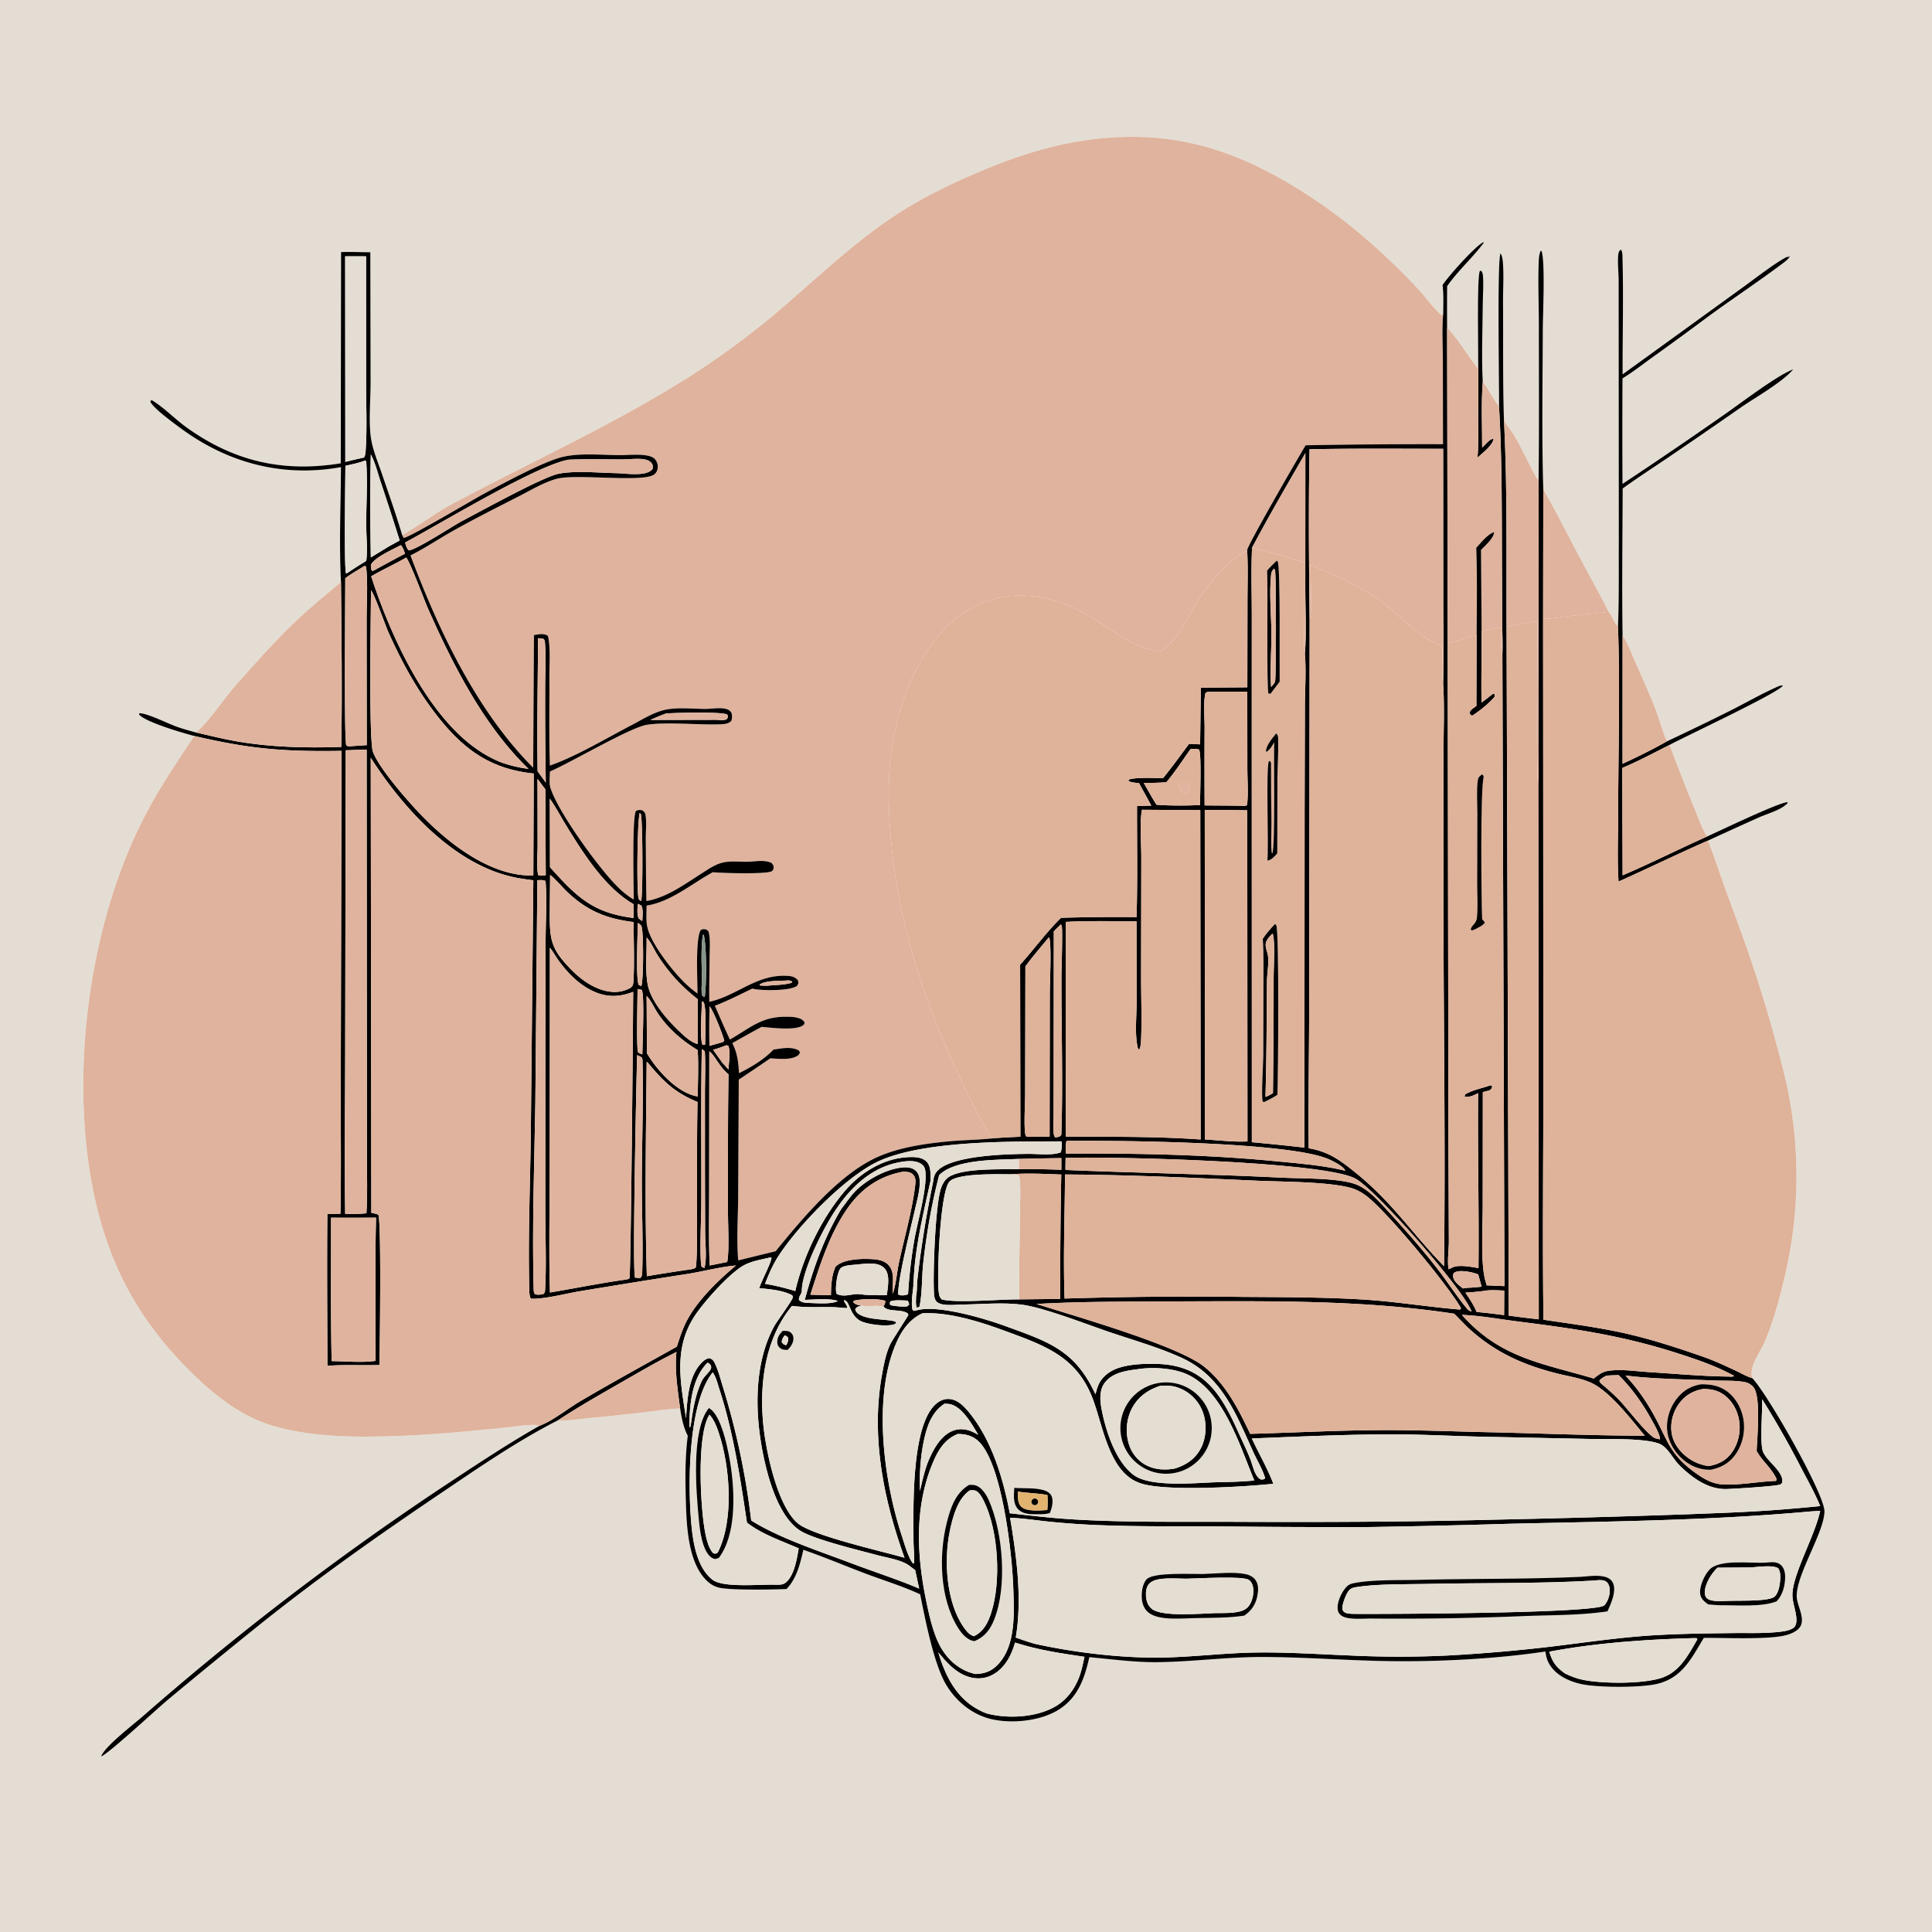 <svg xmlns="http://www.w3.org/2000/svg" width="1024" height="1024" viewBox="0 0 1024 1024"><path fill="#E4DDD3" d="M0 0h1024v1024H0zm764.918 166.448-.719.72c-4.207-3.381-7.7-8.549-11.334-12.591-5.386-5.991-11.151-11.744-17.009-17.273-16.028-15.126-31.592-27.367-50.445-38.755-33.046-19.962-64.563-29.25-103.589-25.017-21.194 2.299-41.081 8.446-60.668 16.647-17.157 7.183-33.918 15.28-49.328 25.764-22.213 15.113-41.293 33.763-61.718 51.051a444 444 0 0 1-44.739 32.691c-40.109 25.332-83.657 45.031-125.467 67.311-9.231 4.919-17.613 11.482-26.732 16.654-3.271-11.047-7.131-21.906-10.853-32.807-1.966-5.757-4.473-11.69-5.55-17.67-1.521-8.44-.339-21.485-.349-30.437l-.14-69.025c-5.156-.056-10.351-.255-15.504-.108l-.172 111.968c-30.505 4.936-56.508-.932-81.772-19.059-6.15-4.413-12.092-10.697-18.418-14.433l-.773.505c.494 3.114 13.782 12.699 17.152 15.14 24.328 17.625 52.55 25.099 82.284 20.137a152 152 0 0 0 1.642-.282c-.107 20.177-1.05 40.784.006 60.919-7.737 6.503-15.654 12.939-23.003 19.878-11.45 10.811-22.031 22.697-32.474 34.478-7.039 7.942-12.944 17.653-20.651 24.833q-.305.288-.606.581c-3.493-.954-6.994-1.916-10.409-3.126-4.678-1.657-15.455-7.144-19.701-7.104l-.203.595c3.065 4.054 23.926 10.081 29.322 11.454-11.156 16.569-21.87 32.7-30.41 50.864-25.857 55.006-35.114 128.809-23.504 188.416 7.2 36.966 21.868 66.622 48.178 93.833 7.545 7.804 15.8 15.441 24.788 21.546 6.656 4.52 14.09 8.365 21.802 10.719 16.058 4.901 34.257 6.039 51.013 5.975 25.036-.097 50.158-2.413 75.036-5.044 2.97-.314 13.91-2.033 16.014-.687-17.615 10.028-34.632 21.403-51.535 32.575A1510 1510 0 0 0 75.76 909.619c-4.861 4.249-20.557 16.269-22.149 21.364 4.191-1.726 29.053-24.752 34.852-29.647a3531 3531 0 0 1 50.454-41.273c30.586-24.403 62.061-46.593 94.475-68.456 20.145-13.587 40.76-27.884 62.444-38.878 4.799.538 10.758-.571 15.591-1.029a1532 1532 0 0 0 29.463-3.11c6.483-.755 13.075-1.835 19.596-2.081.834 5.206 1.639 9.769 4.049 14.488-1.531 11.935-1.341 24.192-.958 36.198.406 12.712 1.358 31.965 11.608 41.127 1.76 1.574 3.772 2.662 6.079 3.185 6.27 1.419 28.311 1.015 35.623.705 5.398-5.603 7.207-13.423 8.929-20.774 11.281 3.879 22.278 8.593 33.45 12.777 9.443 3.537 19.298 6.553 28.443 10.797 2.714 13.401 7.302 37.503 14.098 48.469 5.35 8.631 13.885 15.483 23.888 17.747 10.981 2.484 26.301.91 35.881-5.35 9.897-6.468 13.315-16.495 15.801-27.538 12.193 1.076 24.081 2.794 36.375 2.636 18.844-.241 37.521-2.852 56.43-2.747 21.386.118 42.745 1.756 64.127 2.164 26.464.506 58.502-1.075 84.769-5.07q.202 1.277.472 2.541c1.013 4.547 4.234 8.159 8.102 10.596 3.387 2.134 7.297 3.499 11.211 4.272 8.947 1.768 31.278 1.84 39.934-.358 12.932-3.285 17.895-13.72 24.271-24.269 10.867-.063 31.471.881 41.534-.99 2.929-.544 6.127-1.553 8.395-3.575 4.857-4.331-.33-11.756-.666-16.94-.741-11.409 14.371-33.923 14.68-45.404.243-9.016-30.251-62.506-38.271-70.744-1.896-5.91 3.911-13.302 6.271-18.619 4.723-10.643 7.914-22.699 10.636-34.01a229.9 229.9 0 0 0 2.271-98.34c-2.047-10.433-4.95-20.758-7.738-31.018-6.575-24.2-14.707-47.764-23.52-71.224-3.946-10.505-7.301-21.28-11.405-31.7a2663 2663 0 0 1 27.041-12.299c4.399-1.972 10.636-3.602 14.255-6.694.647-.553.826-.543.897-1.388-4.618.085-36.632 15.515-42.804 18.269-2.646-4.652-4.543-9.96-6.586-14.907-4.606-11.154-8.873-22.406-13.219-33.661 6.954-3.882 58.969-28.158 60.129-31.533-1.253-.083-1.979.259-3.102.758-8.204 3.646-16.193 8.221-24.211 12.285a1411 1411 0 0 1-34.155 16.554c-2.347-5.12-3.808-11.19-5.859-16.515-3.498-9.085-7.552-17.895-11.478-26.797-1.856-4.207-3.52-8.997-6.154-12.754-.406-25.961-.039-51.982.049-77.948 8.278-6.002 16.967-11.567 25.422-17.331a3844 3844 0 0 0 37.553-25.867c7.469-5.103 21.969-13.361 27.391-19.943-8.611 3.209-27.712 17.872-36.331 23.852a2606 2606 0 0 1-54.128 36.863q-.158-27.972.002-55.946c5.336-3.219 10.404-7.237 15.464-10.879a1831 1831 0 0 0 29.119-21.272c13.256-9.761 27.077-18.835 40.23-28.715 1.461-1.097 2.905-2.19 3.916-3.732l-.872-.01.426.542-.891-.382c-4.846 1.978-18.061 12.227-22.932 15.709l-64.414 46.63c-.04-20.524.502-41.217-.05-61.721-.038-1.397.075-3.434-.93-4.408-.193.176-.419.323-.58.529-.395.507-.622 1.238-.701 1.867-.528 4.198.154 9.443.159 13.758l.025 37.156.061 101.103c-.076 15.156.176 30.385-.423 45.528-2.014-2.348-3.012-5.438-4.946-7.92-5.008-10.071-10.607-19.91-15.88-29.85-6.201-11.692-12.24-23.701-18.773-35.194-.853-28.294-.356-56.758-.244-85.065.032-8.189 1.312-35.019-.645-41.149l-.552-.062c-.667 1.676-.877 3.345-.954 5.144-.487 11.445.05 23.164.048 34.64-.004 27.289.187 54.597-.152 81.884-1.809-2.084-3.005-4.993-4.309-7.439-3.717-6.976-7.396-15.665-12.348-21.797-1.026-1.27-1.342-2.127-1.717-3.735-.623-20.343-.312-40.82-.462-61.181-.047-6.416.418-13.083.05-19.465-.122-2.118-.203-4.979-1.38-6.753-1.825 2.874-.684 71.721-.773 81.357-3.153-4.229-5.397-9.108-8.651-13.295-.708-13.82-.077-27.956.026-41.805.035-4.739.518-9.981.054-14.674-.099-1.007-.288-1.465-.839-2.288l-.757-.054c-1.702 3.226-.764 44.733-.862 52.025-5.733-7.15-10.284-15.251-16.511-21.989q-.059-10.95.022-21.899c5.724-8.226 13.403-14.972 19.408-22.99l-.219-.326c-4.321 2.062-18.675 18.142-21.637 22.749.653 5.051.384 10.252.347 15.337"/><path fill="#DFB39D" d="M213.17 283.65c9.119-5.172 17.501-11.735 26.732-16.654 41.81-22.28 85.358-41.979 125.467-67.311a444 444 0 0 0 44.739-32.691c20.425-17.288 39.505-35.938 61.718-51.051 15.41-10.484 32.171-18.581 49.328-25.764 19.587-8.2 39.474-14.348 60.668-16.647 39.026-4.234 70.543 5.055 103.589 25.017 18.853 11.388 34.417 23.629 50.445 38.755 5.858 5.529 11.623 11.282 17.009 17.273 3.634 4.042 7.127 9.21 11.334 12.591l.719-.72c-.701 8.192-.194 16.738-.165 24.965l.071 44.022q-36.406-.089-72.806.58c-3.503 5.735-30.68 52.659-31.006 55.63-11.429 6.857-19.544 16.442-26.638 27.646-5.598 8.84-10.1 20.582-19.38 26.094-15.106-1.999-25.864-12.108-38.585-19.425-22.004-12.655-47.635-15.162-68.566 1.067-21.525 16.69-32.612 47.441-35.686 73.728-1.563 13.356-1.268 26.528-.267 39.911 3.213 42.957 15.203 82.472 32.841 121.624a588 588 0 0 0 12.647 26.364c2.442 4.707 5.262 9.261 7.597 14.007.794.269 1.512.459 2.343.576-8.478.972-17.186.977-25.717 1.832-12.032 1.207-24.69 3.094-35.844 7.904-20.717 8.935-40.564 32.978-54.659 50.212l-19.823 4.853c-.958-10.896-.11-22.334-.038-33.285l.325-62.522a1363 1363 0 0 0 16.717-11.3c4.263.19 10.056 1.003 13.938-1.074 1.101-.589 1.464-1.052 1.78-2.224l-.692-.917c-4.092-2.166-8.957-1.03-13.341-.42-4.786 5.117-12.007 9.472-18.282 12.511-.3-5.68-.862-10.772-3.544-15.913a633 633 0 0 1 15.57-8.638c4.825.425 18.765 2.269 22.262-1.115.586-.567.359-.867.318-1.607-1.063-1.21-2.121-1.678-3.648-2.087-2.228-.598-4.66-.542-6.953-.523-12.44.102-18.544 6.257-28.814 12.047-2.816-5.875-5.338-11.937-7.996-17.889 6.777-2.604 13.327-5.974 19.875-9.108.479.107.956.223 1.439.306 4.494.77 18.407.954 22.202-1.7.344-.605.815-1.103.769-1.822-.071-1.111-.529-1.618-1.405-2.277-1.648-1.239-4.163-1.281-6.122-1.302-15.256-.161-25.504 10.716-39.684 13.804-.132-7.944.087-15.91.152-23.856.032-3.971.438-8.447-.321-12.357-.266-1.369-.431-1.395-1.536-2.154-1.431-.126-1.764-.337-2.951.431-2.786 5.405-1.585 26.585-1.602 33.544a61 61 0 0 1-7.232-6.102c-6.338-6.355-17.356-20.2-19.373-29.141-.787-3.487-.385-7.761-.378-11.355 12.932-2.077 23.81-11.563 35.083-17.704 4.565.449 28.532 1.207 31.306-.556.51-.324.824-1.012.893-1.602.161-1.392-.309-1.825-1.134-2.801-3.836-1.701-8.002-.759-12.059-.604-4.416.168-9.247-.548-13.562.42-4.166.934-7.771 3.516-11.316 5.768-9.152 5.813-18.423 12.768-29.305 14.649-.265-10.982-.251-21.989-.356-32.974-.037-3.95.535-8.797-.143-12.624-.244-1.379-.724-1.759-1.823-2.531-1.391-.163-1.978-.269-3.257.437-2.087 3.651-1.131 40.454-1.147 46.898-3.676-2.138-6.693-4.796-9.644-7.841-9.683-9.99-30.417-38.572-34.481-51.239-.806-2.513-.342-6.128-.304-8.772 11.681-5.057 42.775-23.533 51.631-24.816 10.571-1.531 27.016.189 38.198-.208 2.279-.08 4.707-.092 6.353-1.863.426-1.627.432-2.438.1-4.088-.528-.758-.943-1.371-1.813-1.782-3.214-1.522-8.63-.384-12.203-.411-6.704-.05-14.109-.883-20.676.35-6.242 1.172-12.655 5.303-18.284 8.229-13.239 6.882-29.473 16.65-43.318 21.438-.51-15.538-.188-31.192-.268-46.743-.036-6.996.666-15.096-.727-21.95-2.174-1.598-4.937-.824-7.45-.476l-.405 70.308c-30.049-30.069-50.302-73.152-65.047-112.523 7.7-3.857 14.992-8.786 22.517-13.01 11.581-6.501 23.487-12.486 35.315-18.522 6.265-3.197 13.027-7.327 19.845-9.118 10.322-2.71 46.062 2.182 51.549-2.313 1.281-1.049 1.806-2.388 1.853-4.038.043-1.52-.636-3.174-1.713-4.234-3.112-3.062-13.512-1.917-17.698-1.907-9.858.022-21.57-1.341-31.19.996-10.254 2.491-31.886 14.293-41.957 19.713-4.956 2.666-39.503 23.205-42.139 23.172z"/><path d="M764.918 166.448c.037-5.085.306-10.286-.347-15.337 2.962-4.607 17.316-20.687 21.637-22.749l.219.326c-6.005 8.018-13.684 14.764-19.408 22.99q-.08 10.949-.022 21.899l.309 167.46.387 263.287.225 53.759c.016 4.027-.956 10.999-.072 14.66l.584-.284c.267-.126.537-.245.803-.373.259-.124.511-.263.773-.382 3.319-1.506 10.039-.215 13.618.422.336-30.894-.512-61.804-.184-92.708l-.777.367c-2.169 1.016-3.95 1.859-6.409 1.408l-.215-.779.283.739.138-1.055c4.335-2.491 8.886-3.227 13.515-4.866l.886.368c-.091 1.344-.267 1.31-1.257 2.257l-3.682 1.003-.05 60.464c.016 10.703-1.242 30.421 1.459 39.686.218.746.407 1.505.611 2.256l9.447.407-1.094-334.791c.264-5.389-.051-10.942-.091-16.345l-.139-29.955c-.106-28.355.117-56.6-1.528-84.925.089-9.636-1.052-78.483.773-81.357 1.177 1.774 1.258 4.635 1.38 6.753.368 6.382-.097 13.049-.05 19.465.15 20.361-.161 40.838.462 61.181 1.908 36.744 1.218 73.66 1.409 110.45l1.163 365.187c5.293.649 10.596 1.386 15.9 1.923l-.236-283.373c.292-5.994.033-12.15.038-18.162l.03-35.897.07-107.157c.339-27.287.148-54.595.152-81.884.002-11.476-.535-23.195-.048-34.64.077-1.799.287-3.468.954-5.144l.552.062c1.957 6.13.677 32.96.645 41.149-.112 28.307-.609 56.771.244 85.065l-.1 68.804.125 240.671c.04 43.563-.502 87.167.058 130.725 13.985 2.109 28.083 3.889 41.905 6.918 14.483 3.174 28.778 7.842 42.768 12.726 5.95 2.077 11.691 4.778 17.397 7.443 2.742 1.28 5.722 3.043 8.612 3.887 8.02 8.238 38.514 61.728 38.271 70.744-.309 11.481-15.421 33.995-14.68 45.404.336 5.184 5.523 12.609.666 16.94-2.268 2.022-5.466 3.031-8.395 3.575-10.063 1.871-30.667.927-41.534.99-6.376 10.549-11.339 20.984-24.271 24.269-8.656 2.198-30.987 2.126-39.934.358-3.914-.773-7.824-2.138-11.211-4.272-3.868-2.437-7.089-6.049-8.102-10.596q-.27-1.264-.472-2.541c-26.267 3.995-58.305 5.576-84.769 5.07-21.382-.408-42.741-2.046-64.127-2.164-18.909-.105-37.586 2.506-56.43 2.747-12.294.158-24.182-1.56-36.375-2.636-2.486 11.043-5.904 21.07-15.801 27.538-9.58 6.26-24.9 7.834-35.881 5.35-10.003-2.264-18.538-9.116-23.888-17.747-6.796-10.966-11.384-35.068-14.098-48.469-9.145-4.244-19-7.26-28.443-10.797-11.172-4.184-22.169-8.898-33.45-12.777-1.722 7.351-3.531 15.171-8.929 20.774-7.312.31-29.353.714-35.623-.705-2.307-.523-4.319-1.611-6.079-3.185-10.25-9.162-11.202-28.415-11.608-41.127-.383-12.006-.573-24.263.958-36.198-2.41-4.719-3.215-9.282-4.049-14.488-1.274-9.843-2.963-20.022-1.941-29.951-10.006 4.997-19.667 10.646-29.366 16.206-11.253 6.451-22.492 12.851-33.343 19.965-21.684 10.994-42.299 25.291-62.444 38.878-32.414 21.863-63.889 44.053-94.475 68.456a3531 3531 0 0 0-50.454 41.273c-5.799 4.895-30.66 27.921-34.852 29.647 1.592-5.095 17.288-17.115 22.15-21.364A1510 1510 0 0 1 234.38 788.284c16.903-11.172 33.92-22.547 51.535-32.575 6.831-2.479 15.184-9.25 21.737-13.098 16.851-9.895 34.041-19.334 51.097-28.87 1.498-4.671 2.987-9.341 5.274-13.698 5.781-11.012 16.567-21.302 26.035-29.307-8.342.708-16.762 3.015-25.047 4.373a5685 5685 0 0 0-57.887 9.308c-7.266 1.21-18.816 4.285-25.763 3.915-.844-1.461-.793-3.542-.834-5.202-.673-27.059.439-54.237.808-81.296l1.348-135.272c-3.539-.432-7.062-.916-10.548-1.676-31.979-6.964-58.579-36.675-75.632-63.238l.31 241.145c1.258.252 2.435.575 3.657.954 1.749 2.554.814 71.382.651 79.735-9.182.3-18.429-.265-27.589.419-.049-26.819-.291-53.656-.024-80.473l6.938-.12c.453-23.186.078-46.426.166-69.622l.404-175.713c-30.525.483-48.359-.97-78.018-7.886-5.396-1.373-26.257-7.4-29.321-11.454l.202-.595c4.246-.04 15.023 5.447 19.701 7.104 3.415 1.21 6.916 2.172 10.409 3.126 7.038 1.554 14.03 3.378 21.133 4.614 18.571 3.233 36.974 3.603 55.76 3.02.541-29.074.113-58.322-.159-87.404-1.056-20.135-.113-40.742-.006-60.919q-.82.146-1.642.282c-29.734 4.962-57.956-2.512-82.284-20.137-3.37-2.441-16.658-12.026-17.152-15.14l.773-.505c6.326 3.736 12.267 10.02 18.418 14.433 25.264 18.127 51.267 23.995 81.772 19.059l.172-111.968c5.153-.147 10.348.052 15.504.108l.14 69.025c.01 8.952-1.172 21.997.349 30.437 1.077 5.98 3.584 11.913 5.55 17.67 3.722 10.901 7.582 21.76 10.853 32.807l.764 1.471c2.636.033 37.183-20.506 42.139-23.172 10.071-5.42 31.703-17.222 41.957-19.713 9.62-2.337 21.332-.974 31.19-.996 4.186-.01 14.586-1.155 17.698 1.907 1.077 1.06 1.756 2.714 1.713 4.234-.047 1.65-.572 2.989-1.853 4.038-5.487 4.495-41.227-.397-51.549 2.313-6.818 1.791-13.58 5.921-19.845 9.118-11.828 6.036-23.734 12.021-35.315 18.522-7.525 4.224-14.817 9.153-22.517 13.01 14.745 39.371 34.998 82.454 65.047 112.523l.405-70.308c2.513-.348 5.276-1.122 7.45.476 1.393 6.854.691 14.954.727 21.95.08 15.551-.242 31.205.268 46.743 13.845-4.788 30.079-14.556 43.318-21.438 5.629-2.926 12.042-7.057 18.284-8.229 6.567-1.233 13.972-.4 20.676-.35 3.573.027 8.989-1.111 12.203.411.87.411 1.285 1.024 1.813 1.782.332 1.65.326 2.461-.1 4.088-1.646 1.771-4.074 1.783-6.353 1.863-11.182.397-27.627-1.323-38.198.208-8.856 1.283-39.95 19.759-51.631 24.816-.038 2.644-.502 6.259.304 8.772 4.064 12.667 24.798 41.249 34.481 51.239 2.951 3.045 5.968 5.703 9.644 7.841.016-6.444-.94-43.247 1.147-46.898 1.279-.706 1.866-.6 3.257-.437 1.099.772 1.579 1.152 1.823 2.531.678 3.827.106 8.674.143 12.624.105 10.985.091 21.992.356 32.974 10.882-1.881 20.153-8.836 29.305-14.649 3.545-2.252 7.15-4.834 11.316-5.768 4.315-.968 9.146-.252 13.562-.42 4.057-.155 8.223-1.097 12.059.604.825.976 1.295 1.409 1.134 2.801-.069.59-.383 1.278-.893 1.602-2.774 1.763-26.741 1.005-31.306.556-11.273 6.141-22.151 15.627-35.083 17.704-.007 3.594-.409 7.868.378 11.355 2.017 8.941 13.035 22.786 19.373 29.141a61 61 0 0 0 7.232 6.102c.017-6.959-1.184-28.139 1.602-33.544 1.187-.768 1.52-.557 2.951-.431 1.105.759 1.27.785 1.536 2.154.759 3.91.353 8.386.321 12.357-.065 7.946-.284 15.912-.152 23.856 14.18-3.088 24.428-13.965 39.684-13.804 1.959.021 4.474.063 6.122 1.302.876.659 1.334 1.166 1.405 2.277.046.719-.425 1.217-.769 1.822-3.795 2.654-17.708 2.47-22.202 1.7-.483-.083-.96-.199-1.439-.306-6.548 3.134-13.098 6.504-19.875 9.108 2.658 5.952 5.18 12.014 7.996 17.889 10.27-5.79 16.374-11.945 28.814-12.047 2.293-.019 4.725-.075 6.953.523 1.527.409 2.585.877 3.648 2.087.041.74.268 1.04-.318 1.607-3.497 3.384-17.437 1.54-22.262 1.115a633 633 0 0 0-15.57 8.638c2.682 5.141 3.244 10.233 3.544 15.913 6.275-3.039 13.496-7.394 18.282-12.511 4.384-.61 9.249-1.746 13.341.42l.692.917c-.316 1.172-.679 1.635-1.78 2.224-3.882 2.077-9.675 1.264-13.938 1.074a1363 1363 0 0 1-16.717 11.3l-.325 62.522c-.072 10.951-.92 22.389.038 33.285l19.823-4.853c14.095-17.234 33.942-41.277 54.659-50.212 11.154-4.81 23.812-6.697 35.844-7.904 8.531-.855 17.239-.86 25.717-1.832a388 388 0 0 1 13.508-.736l-.139-91.183c7.403-8.152 13.782-17.174 21.701-24.862q20-.584 40.007-.377c.6-19.582.201-39.297.254-58.894l7.566-.19a1046 1046 0 0 0-6.537-11.937c-1.945-.125-3.608-.337-5.459-.965l.029-.753-.682.232c2.723-1.895 15.09-1.081 18.879-1.137 4.792-5.876 9.234-12.042 13.747-18.134l5.894.219.391-30.042 24.641-.183.072-46c.013-8.845.334-17.821-.178-26.65.326-2.971 27.503-49.895 31.006-55.63q36.4-.669 72.806-.58l-.071-44.022c-.029-8.227-.536-16.773.165-24.965m-73.047 73.727c-9.583 16.59-19.312 33.186-28.261 50.125-.534 11.803-.144 23.724-.136 35.546l-.014 63.71.038 215.84q13.948 1.27 27.863 2.86l.108-178.864.152-55.645c.037-8.826.766-18.296-.024-27.064.952-11.401.223-23.468.236-34.933zm2.204-2.054c-.564 30.008-.342 60.254.058 90.27l-.236 199.641c.014 26.843-.522 53.737-.258 80.572 10.741 1.84 16.72 6.373 24.991 13.063 19.584 15.838 29.876 32.212 46.728 49.452.818-64.58-.262-129.271-.314-193.863l.013-75.536c.003-13.009.636-26.501-.16-39.46.379-14.433.07-28.951.064-43.391l-.057-81.001c-23.59.006-47.245-.259-70.829.253M373.539 528.458c.966-6.716 1.078-26.532-.524-32.977l-.476.027c-1.181 7.72-.537 16.482-.51 24.295-.109 2.639-.468 5.434.216 8.006.424.251.809.547 1.294.649m166.578 85.797c-11.712.521-33.772.033-42.34 8.591-3.972 15.145-6.719 31.007-8.443 46.567-.843 7.613-.413 15.763-2.011 23.235l-1.405.474c-.706-1.737-.387-4.169-.369-6.031.507-2.529.45-5.251.564-7.827 1.978-17.786 4.806-35.112 8.421-52.64.2-1.359.375-2.779.941-4.043 4.654-10.386 39.13-10.909 49.524-11 5.12-.045 12.335.966 17.126-.759.83-1.693.553-4.007.558-5.864-26.772.058-72.093-.487-96.374 10.229-17.728 7.824-43.535 34.611-53.924 50.858-2.923 4.57-4.947 9.368-6.915 14.401 5.481.902 10.724 2.242 16.039 3.827 4.3-18.545 13.969-38.601 26.29-53.03 8.202-9.606 19.873-16.971 32.72-17.879 3.33-.236 7.853-.304 10.411 2.169 2.706 2.616 2.264 7.056 2.218 10.49-3.526 16.306-7.735 33.132-8.737 49.821-.131 1.858-.389 3.789-.299 5.647-.382 4.062-1.279 8.613-.488 12.643l.639.675 2.037-.414c11.007-2.856 35.45 4.41 46.394 8.393 23.315 8.486 37.042 12.793 47.926 36.215.443-1.667.898-3.408 1.581-4.991 1.922-4.457 6.135-7.484 10.624-8.971 6.089-2.017 13.35-2.279 19.704-2.165 24.561.444 34.106 14.561 43.48 35.531 2.294 5.132 4.883 10.234 6.879 15.486 1.235 3.249 2.1 8.554 5.339 10.247 1.266.02 1.393.143 2.356-.646-1.357-4.639-4.109-9.118-6.134-13.519-6.996-15.203-12.992-31.357-26.036-42.6-3.889-3.352-8.159-5.934-12.833-8.038-12.241-5.511-25.728-9.265-38.458-13.614-11.655-3.982-33.93-12.699-45.405-14.203-10.22-1.34-21.485-.228-31.801-.064-3.149.05-6.558.451-9.673.005-1.339-.191-2.962-.635-3.911-1.656-1.218-1.312-1.282-3.738-1.357-5.416-.479-10.714.727-43.978 3.545-53.838.598-2.093 1.566-4.088 3.086-5.669 5.914-6.155 29.984-4.942 38.513-5.215 7.492-.03 14.946.013 22.431.366l-.016-6.221q-11.21.155-22.417.443m-4.682 8.139c-6.62-.015-28.122-.675-32.246 3.932-4.968 5.548-6.703 50.042-5.629 58.543.205 1.624.442 2.751 1.652 3.878 7.73 2.018 31.092-.146 40.901-.055l21.855-.236q-.12-32.966.537-65.927c-9.01-.352-18.064-.817-27.07-.135m-91.655 17.645c-6.39 8.923-18.705 32.889-18.798 44.088-.015 1.878-1.696 2.732-1.511 4.858 1.513 1.606 3.898 1.564 5.97 1.632 4.028.132 11.072.718 14.68-1.044-4.627-1.615-12.538-.735-17.561-.623 4.524-16.943 10.372-33.168 19.385-48.257 2.02-2.555 3.842-5.257 5.952-7.743 5.934-6.991 17.919-13.73 27.252-14.215 2.249-.116 4.679.241 6.352 1.88 1.64 1.606 2.014 3.969 1.992 6.166-.051 4.96-1.576 10.008-2.666 14.827-2.263 10.01-8.905 35.861-8.77 44.435.263.127.507.309.79.38 1.25.314 3.422.153 4.455-.547a263 263 0 0 1 3.218-28.173c1.659-9.639 6.988-27.843 5.955-36.813-.188-1.633-.64-2.819-2.02-3.836-3.206-2.363-8.306-1.689-11.991-.993-14.059 2.656-24.857 12.497-32.684 23.978m24.481 52.46c.572-1.07.951-1.719 1.004-2.962-3.34-1.408-13.296-1.129-16.746-.106l-.241.787c1.143 1.343 2.557 1.448 4.193 1.789-1.549.497-2.212.47-3.183 1.815.258 1.286.645 1.791 1.733 2.561 5.265 3.725 17.801 2.585 19.921 4.392-.479 1.039-.131.836-1.044 1.156-3.843 1.349-14.508.094-18.05-1.921-5.888-3.351-5.349-10.951-8.586-10.857.353 1.601 1.865 2.638 1.783 4.166-2.79-.103-5.547-.497-8.344-.533-6.987-.092-13.994.321-20.936-.645-14.267 17.375-17.314 40.984-15.238 62.674 1.316 13.753 7.342 43.356 18.336 52.588 7.847 6.588 44.51 14.753 56.551 18.251-10.95-30.342-17.715-63.446-12.168-95.715.932-5.421 2.196-12.538 4.634-17.514 1.132-2.311 9.46-14.999 9.524-15.356.053-.294-.129-.584-.193-.875-3.713-2.658-10.227-.503-12.95-3.695m-285.314-556.65.067 108.955c3.283-.782 6.565-1.612 9.872-2.283.836-1.2.864-2.831.956-4.257.758-11.648.186-23.625.196-35.318l-.015-67.078zm13.586 105.015c-.439 18.146-.296 36.438.005 54.587l9.675-5.909 5.629-3.087a1845 1845 0 0 0-10.057-30.976c-1.569-4.717-2.879-10.264-5.252-14.615m105.065 2.765c-16.564 2.526-69.474 34.651-86.888 43.915.483 1.483.779 3.18 2.042 4.191 4.571-.663 22.627-12.61 28.19-15.605 10.343-5.389 42.92-23.5 51.396-25.085 9.135-1.708 21.038-.422 30.453-.256 4.804.084 16.389 2.067 19.161-2.43.084-1.37.181-2.001-.804-3.127-.944-1.078-2.637-1.632-4.007-1.837-3.546-.529-7.626.1-11.235.104-9.429.011-18.885-.25-28.308.13m-108.049.46c-3.421 1.291-6.909 2.017-10.477 2.778-.033 6.517-.824 55.414.382 57.107l.84-.404c3.218-2.218 6.5-4.279 9.845-6.301.794-6.32-.05-13.122-.04-19.506.018-10.972.794-22.369.007-33.285zm18.853 44.846c-4.086 2.292-13.894 6.384-15.836 10.495.089 1.279-.046 2.132.682 3.222l.897-.286c5.5-2.975 10.968-6.048 16.527-8.909-.548-1.42-1.084-3.571-2.27-4.522m2.925 6.544c-6.08 3.558-12.563 6.425-18.596 10 10.559 32.315 31.693 79.825 63.441 96.1 1.854.95 3.748 1.872 5.705 2.592 4.704 1.622 9.305 2.73 14.244 3.354-23.537-22.698-39.784-54.607-52.917-84.132-2.6-5.845-9.243-24.231-11.877-27.914m-22.099 4.455c-3.405 2.122-7.021 4.13-10.227 6.538.022 10.314-.736 85.445.548 88.675.438.166.864.379 1.332.429l9.506-.632-.074-65.492c-.045-9.294.775-19.828-.245-28.948-.687-.587-.359-.504-.84-.57m3.408 12.947c-.03 11.245-1.283 79.497 1.072 85.706 3.481 9.18 19.716 27.577 27.158 35.065 14.285 14.372 35.433 30.548 56.804 30.367.336-.003.672-.038 1.007-.057l.219-53.973c-21.764-2.246-35.906-11.674-49.587-28.581-11.511-14.227-20.023-29.734-27.477-46.38-1.534-3.425-7.46-20.418-9.196-22.147m88.548 25.369c-.123 23.494-.618 47.044-.25 70.531a440 440 0 0 1 4.35 6.004 2460 2460 0 0 1-.334-50.313c-.012-7.769.513-15.966-.098-23.684-.094-1.18.008-1.338-.865-2.211zm354.721 28.499-.992.597c-1.251 5.431-.432 12.72-.446 18.401q-.103 20.57.007 41.141c7.197.076 14.407.061 21.601.244l.895-.412c.748-6.26.17-13.166.16-19.489l-.041-40.592a565 565 0 0 0-21.184.11m-286.757 11.375c-2.883 1.022-5.647 2.19-8.433 3.454l34.91-.068c1.815.094 4.18.563 5.747-.486.48-1.127.505-1.095.113-2.251-2.509-1.698-27.949-.931-32.337-.649m277.924 18.814c-4.197 5.9-8.233 12.164-12.905 17.688-3.993.266-7.94.362-11.941.342 2.189 3.886 4.347 7.791 6.724 11.567 7.611.554 15.446.513 23.071.167.023-4.431.877-26.854-.477-29.429-1.563-.416-2.863-.406-4.472-.335m-447.836.722-.281 161.178c-.036 28.174-.469 56.406.004 84.572 3.753 0 7.519.079 11.252-.351.661-9.838.258-19.871.255-29.734l-.023-52.65-.102-163.4zm101.654 15.183.051 35.809c.014 4.6-.733 10.751.325 15.168 1.455.496 2.528.286 3.998.055l-.225-45.534zm6.531 10.478.09 36.329c14.136 15.724 22.627 24.209 44.326 26.914l.018-7.296c-15.345-8.839-26.867-27.218-35.972-42.088-2.786-4.549-5.366-9.533-8.462-13.859m313.873 5.867c-1.34 6.049-.378 18.23-.386 24.898l-.102 63.864c-.001 10.909.448 22.026.003 32.911-.076 1.844-.157 3.838-1.003 5.502-.879-.597-.829-1.27-1.024-2.3-1.314-6.949-.359-15.418-.342-22.558l-.039-43.146c-12.459-.082-25.124-.414-37.562.272l-.001 77.119.095 36.69c23.779.088 47.713-.168 71.448 1.511l-.208-174.558zm33.248.191.116 174.562c7.37.427 15.177 1.422 22.529 1.046l-.111-175.515c-7.508-.106-15.027-.295-22.534-.093m-299.477 1.481c-1.257 3.274-1.743 42.565-.559 45.496.262.647.775.863 1.312 1.258.995-3.4.821-42.529-.127-46.085zm-47.494 32.872-.179 19.797c-.109 15.056.774 19.615 11.612 30.645 5.865 5.968 14.254 11.594 22.902 11.586 3.019-.003 5.767-.777 8.387-2.26 1.279-1.186 1.328-1.688 1.434-3.414.636-10.322.093-21.011.103-31.371-14.47-1.783-24.709-5.959-35.347-16.124-2.921-2.79-5.764-6.456-8.912-8.859m-6.772 2.787-1.058 117.743c-.531 33.07-1.771 66.484-.874 99.54.022.818.177 1.336.561 2.052 1.446.654 2.964.272 4.487.09 1.089-1.003.963-1.566 1.04-3.048.705-13.678.062-27.752.07-41.469l.025-82.642.114-59.571c.053-10.589.807-21.701-.001-32.238-1.329-.745-2.888-.496-4.364-.457m53.224 12.571c-.118 2.537-.472 5.127.378 7.559.664.629 1.209 1.078 2.028 1.489.106-2.571.605-5.777-.464-8.147a9.5 9.5 0 0 0-1.942-.901m.057 10.065c-.088 5.161-1.211 29.923.496 32.959l1.348.498c1.202-2.809 1.273-28.978.066-31.676-.411-.919-1.115-1.204-1.91-1.781m224.197.798c-1.257 1.224-2.546 2.425-3.734 3.717l-.076 75.234-.029 22.055c-.003 3.188-.34 6.92.088 10.056.116.848.278 1.201.789 1.852 1.429-.308 2.392-.138 3.22-1.411.945-27.716-.011-55.715.05-83.463.009-3.979.737-24.959.16-27.196-.08-.311-.312-.563-.468-.844m-219.568 6.958c.179 7.805-.889 17.781.661 25.243 1.792 8.623 10.03 18.098 16.198 24.016 2.542 2.44 6.687 6.453 10.202 7.164q.186-11.858.077-23.716c-8.715-6.793-15.218-13.894-21.217-23.197-1.841-2.855-3.577-7.178-5.921-9.51m213.15-.047c-4.131 5.056-8.536 10.06-12.375 15.336l-.136 67.65c.001 4.741-.792 17.544.167 21.666.087.373.395.655.592.983l12.211-.072.099-75.765c.02-6.194.938-24.652-.192-29.438zm-264.403 5.433-.092 118.091c-.014 21.507-.516 43.177.124 64.669 13.186-2.209 26.441-4.928 39.67-6.775.666-.146 2.17-.229 2.485-.843.73-1.422 1.925-137.858 1.958-151.732-7.19 2.762-13.743 3.028-20.889-.204-7.811-3.534-13.963-9.833-18.871-16.725-1.481-2.08-2.795-4.513-4.385-6.481m125.109 17.414c-3.675.209-11.07-.073-14.011 2.179l.397.452c1.243.076 2.452.134 3.699.104 4.153-.401 8.984-.356 12.97-1.558l.278-.622c-1.354-.786-1.805-.629-3.333-.555m-78.625 4.473c-.016 2.917-.725 32.634.278 33.559.669.617 1.41.799 2.249 1.087.053-5.746 1.227-30.345-.259-34.155zm4.781 3.705.186 30.407c5.201 8.706 15.225 20.117 25.584 22.594.678.162.721.148 1.315.197.091-8.089.513-16.415-.014-24.488-8.49-5.19-15.801-11.474-21.338-19.833-1.748-2.639-3.503-6.76-5.733-8.877m29.334 2.791c-.072 4.303-1.32 20.26.364 23.183.437-.06.924-.078 1.337-.23-.031-4.069.848-19.952-.873-22.505zm4.003 2.669a635 635 0 0 0-.041 20.974c2.431-.694 4.92-1.32 7.322-2.103l.534-.701c-.889-3.373-5.767-15.967-7.815-18.17m8.984 20.656c-2.343.853-4.674 1.754-7.079 2.421l4.92 6.897 3.212 3.516c.212-3.683 1.132-8.924.023-12.452-.354-.138-.697-.346-1.076-.382m-13.081 2.115c-.535 27.473-.155 55.027-.257 82.511-.025 6.759-1.041 27.782.115 32.674.624.451.785.566 1.574.697 1.366-5.18.373-13.041.347-18.513l-.104-34.299v-40.372c.016-7.135.37-14.467-.063-21.579-.582-.561-.85-.772-1.612-1.119m3.986 1.095-.069 73.224c.012 13.373-.347 26.954.29 40.299l9.258-1.863c1.236-5.936.352-21.151.372-28.129.07-23.781-.077-47.592.327-71.369-4.687-3.584-7.281-10.149-10.178-12.162m-38.271 1.988c-.303 11.773-2.615 115.027-1.092 117.941.927.138 1.801.219 2.739.232 1.123-1.162 1.011-1.604 1.064-3.221.535-16.065-.253-32.391-.205-48.49.063-21.161.862-42.464.365-63.608-.016-.645-.153-1.085-.444-1.654q-1.21-.607-2.427-1.2m5.063 3.601c-.328 37.803-1.088 75.843.107 113.624a826 826 0 0 1 23.257-3.647c1.249-.314 2.074-.207 2.807-1.325.777-9.42.463-19.086.511-28.539.099-19.607-.127-39.249.28-58.849-11.93-4.929-17.795-10.57-25.926-20.328-.544-.654-.303-.408-1.036-.936m222.538 41.91c-.6 2.169-.353 4.474-.293 6.705 36.988-.187 74.353.475 111.176 4.048 12.26 1.189 24.853 2.163 36.853 5.026-.84-2.288-6.096-4.87-8.345-5.908-20.471-9.45-113.438-10.202-139.391-9.871m-.486 9c-.026 2.13-.097 4.269-.065 6.397 38.276 1.614 76.556 2.161 114.837 4.081 10.568.53 28.601.091 38.174 3.213 6.178 2.014 11.279 7.331 15.574 11.975 9.845 10.643 19.67 21.674 28.566 33.129 5.33 6.863 10.085 14.425 15.629 21.079.755.906 1.362 1.217 2.465 1.592-3.376-10.649-50.926-65.085-61.773-70.607-17.702-9.013-128.542-11.703-153.407-10.859m-86.612 7.396c-12.676 2.435-22.291 9.419-29.469 20.003-9.234 13.615-14.182 29.585-19.195 45.102q5.447.192 10.895.281c.096-5.091.313-10.396 2.442-15.119q.173-.162.348-.321c4.41-3.93 14.206-4.048 19.888-3.633 2.978.218 6.132.985 8.11 3.396 3.448 4.202 1.488 10.035 1.972 14.924 1.853-5.225 2.149-11.21 3.328-16.655 2.935-13.558 7.039-27.592 8.639-41.356.154-1.32.193-2.775-.397-4.004-.563-1.172-1.503-1.954-2.731-2.342-1.132-.357-2.661-.375-3.83-.276m86.294 1.394c-.099 21.815-1.026 43.974-.215 65.751a2188 2188 0 0 1 93.787-.877c21.41.154 42.847.113 64.227 1.392 17.351 1.037 34.397 3.924 51.657 5.336l.445-.806c-7.552-12.895-37.742-49.216-48.999-58.503-3.058-2.523-6.149-4.346-10.013-5.348-12.2-3.164-35.67-3.051-49.005-3.649-33.639-1.508-68.266-3.172-101.884-3.296m-389 22.892c.036 25.32-.252 50.701.302 76.013 7.448.072 15.984.928 23.299-.105.071-25.276-.382-50.668.233-75.93q-11.918.088-23.834.022m232.372 21.167c-4.456 1.061-9.476 1.855-13.522 4.047-7.801 4.227-22.04 20.245-26.761 27.849-10.546 16.985-6.792 34.677-3.949 53.286.656-9.715 1.189-23.162 9.01-30.166 1.095-.981 1.921-1.439 3.351-1.735 1.636.569 2.215 1.263 2.961 2.831 1.926 4.051 3.085 8.83 4.44 13.114a397.4 397.4 0 0 1 14.772 70.084c14.455 9.175 35.922 16.218 52.23 22.372 11.711 4.474 25.561 8.905 36.805 13.753l-2.117-9.818c-.941-.706-1.891-1.397-2.821-2.117-4.316-3.336-11.761-4.324-16.969-5.727-9.668-2.604-33.432-8.304-40.908-12.904-13.601-8.369-19.537-35.864-21.558-50.427-2.645-19.061-1.83-41.202 7.724-58.406 1.231-2.217 9.746-13.771 9.728-15.127-.005-.331-.238-.618-.357-.927-4.802-2.666-12.065-3.291-17.494-3.789.99-3.385 6.666-14.105 6.481-16.181zm46.69 3.634c-2.306.252-7.123.281-8.873 1.912-1.942 1.81-2.862 9.748-2.522 12.386.065.506.149.744.286 1.264 2.75 1.528 6.1.737 9.05.257 2.053-.334 4.138.036 6.186.286 3.795.23 7.565.227 11.366.193.506-4.079 1.799-10.299-.838-13.803-1.361-1.809-3.693-2.694-5.895-2.86-2.831-.213-5.943.02-8.76.365m319.829 3.49c-1.548.142-2.701.139-3.952 1.181-.409 1.412-.315 2.314.424 3.617 1.002 1.766 2.995 3.152 4.547 4.426 1.131-.145 2.36-.417 3.496-.378 2.142-.173 4.295-.306 6.429-.559l-1.844-6.517c-3.098-1.168-5.792-1.647-9.1-1.77m11.691 10.608c-3.126.376-6.224.634-9.368.802 2.23 3.288 4.4 6.608 5.961 10.279l5.845.574 8.713 1.065.08-12.981c-3.703-.122-7.593-.515-11.231.261m-305.047 5.043c-2.87-.054-6.142-.46-8.913.335l-.526.736.254 1.258 1.205.328c2.609.33 5.118.739 7.749.414.882-.701.536-.349 1.092-.999-.156-.883-.337-1.344-.861-2.072m147.524.406c-26.336.225-52.868-.127-79.166 1.387 19.89 6.332 74.417 21.805 88.752 33.149 8.812 6.974 14.935 16.686 20.019 26.55a355 355 0 0 1 4.48 9.145c22.951-.626 45.882-1.853 68.842-1.984 20.408-.117 40.732.793 61.127 1.193 26.366.635 52.821 1.714 79.188 1.783-7.077-8.513-16.389-20.725-25.712-26.589-5.689-3.579-13.671-4.644-20.114-6.241-17.698-4.386-32.69-10.883-46.429-23.119-3.095-2.756-5.806-5.853-8.78-8.72-47.126-7.172-94.672-6.699-142.207-6.554m-139.598 6.329c-8.257 3.79-12.459 11.458-15.476 19.684-10.325 28.153-4.816 69.589 4.295 97.54 1.341 4.113 2.555 8.452 4.35 12.391a15.3 15.3 0 0 0 1.711 2.874l.659.083c.269-3.973-.286-8.062-.297-12.055-.048-17.006-1.317-60.631 11.762-72.343 2.004-1.795 4.415-2.928 7.143-2.756 4.558.287 8.023 4.014 10.725 7.335 11.9 14.624 17.983 35.047 21.388 53.233 11.574 1.321 23.089 2.649 34.729 3.317 28.007 1.608 56.164 1.105 84.208 1.223 45.963.194 91.74.073 137.691-1.14q51.997-1.065 103.973-2.913c16.764-.661 33.601-1.199 50.322-2.611a906 906 0 0 0 18.607-1.675c-2.751-6.802-6.404-13.267-9.809-19.757a500 500 0 0 0-20.931-36.863c.172 6.213-1.211 22.996.347 27.506 1.826 5.286 11.398 10.866 10.261 16.734-.272.282-.487.633-.816.845-1.584 1.025-25.959 2.449-28.907 2.497-9.717.159-18.146-6.08-24.79-12.646-3.407-3.367-6.177-9.655-10.686-11.388-8.201-3.152-28.828-2.309-38.224-2.547l-55.3-1.154c-15.269-.317-30.514-1.185-45.789-1.237-25.56-.086-51.05 1.176-76.583 2.152 3.672 7.966 8.317 15.867 11.392 24.031-15.868 1.651-53.113 3.833-67.961.422-3.356-.771-6.323-2.093-9.008-4.274-4.672-3.796-7.689-9.314-9.991-14.777-3.342-7.93-5.251-16.322-8.037-24.438-8.27-24.087-25.451-29.961-47.587-38.094-13.059-4.798-29.459-9.95-43.371-9.199m285.888.85c20.463 22.954 42.364 25.539 69.909 33.723 2.148-1.719 4.25-3.425 7.036-3.948 6.723-1.264 14.797.076 21.632.505 14.138.887 28.572 2.252 42.726 2.409 1.044.005 2.177.269 3.015-.374-9.52-5.199-19.603-8.646-29.894-11.945-29.636-9.502-54.142-13.016-84.827-16.886-9.692-1.222-19.856-3.152-29.597-3.484m-399.815 25.313c-8.415 8.354-9.522 22.517-9.671 33.697l.359.708.418-1.248c1.114-8.037 2.344-15.768 5.729-23.228 1.747-3.851 6.682-6.163 4.589-8.878-.364-.473-.88-.829-1.424-1.051m228.241 3.444c-6.437.814-13.657 1.762-17.83 7.38-2.697 3.631-2.444 8.987-1.678 13.213 2.043 11.273 7.482 28.681 17.404 35.699 8.906 6.3 31.912 4.083 42.731 3.669 6.974-.133 13.985-.25 20.932-.932-7.516-18.085-16.692-48.431-36.362-56.614-7.157-2.977-17.563-3.624-25.197-2.415m-225.479 1.696c-13.376 16.409-13.364 61.446-11.137 82.604.959 9.112 3.259 21.334 10.994 27.314 5.817 4.497 25.747 2.293 33.794 2.654 2.312-.007 3.91.044 5.654-1.691 4.064-4.043 5.315-12.152 6.255-17.615-8.984-3.916-19.744-7.548-27.43-13.626-3.542-23.688-7.13-47.617-14.537-70.474-.929-2.866-1.855-6.748-3.593-9.166m473.719 1.735c-1.409.769-2.879 1.379-3.809 2.739.468 1.206 1.029 1.554 1.968 2.34 3.411 2.853 6.51 5.633 9.539 8.904 4.281 4.624 13.082 16.374 17.831 19.133l2.725.681c.564-1.971-3.43-8.73-4.485-10.638-4.687-8.477-10.429-16.655-17.381-23.43-2.125.084-4.269.11-6.388.271m10.008-.073c5.425 5.776 9.9 11.931 13.86 18.799 8.732 15.148 8.876 22.898 24.196 33.482 4.404 3.042 8.537 5.282 14.031 5.502 9.115.364 18.608-1.607 27.774-1.9.39-1.267.033-1.565-.609-2.707-2.663-4.74-7.062-8.368-9.676-13.135.199-6.863 2.537-29.593-1.985-34.155-1.211-1.222-2.51-2.025-4.204-2.358-5.175-1.017-11.085-.646-16.377-.878-14.91-.653-32.481-.745-47.01-2.65m-360.874 14.969c-6.572 4.203-9.173 11.473-10.785 18.779-1.929 8.746-2.587 18.507-2.255 27.452 1.218-5.169 2.373-10.381 4.246-15.362 2.622-6.196 6.428-13.702 12.976-16.446 3.505-1.469 7.298-1.065 10.692.486 1.025.469 2.019 1.012 3.007 1.552-3.192-5.267-8.091-14.347-14.489-16.123-1.098-.305-2.262-.322-3.392-.338m6.97 16.056c-6.793 2.75-10.228 8.322-12.987 14.796-9.9 23.225-8.795 48.78-3.835 72.974 1.442 7.032 3.022 14.322 5.761 20.964 3.062 7.427 8.367 13.817 15.877 17.023 1.455.621 2.954 1.055 4.484 1.446 4.865-.139 8.369-1.304 11.844-4.854 9.887-10.101 8.748-27.804 8.325-40.879-.586-18.09-5.973-66.524-18.716-77.896-3.025-2.699-6.776-3.66-10.753-3.574m449.866 41.233c-52.447 4.666-105.466 5.127-158.093 6.354a5082 5082 0 0 1-73.035 1.705q-39.45.129-78.897-.315c-20.228-.112-40.475.116-60.695-.534a432 432 0 0 1-30.561-1.979c-6.887-.691-13.903-1.827-20.809-2.074 3.409 20.375 6.488 42.952 3 63.481 3.321 1.185 6.627 2.333 10.018 3.304 21.654 4.806 48.228 7.938 70.413 7.239 15.571-.49 31.036-2.368 46.646-2.599 16.755-.247 33.526.897 50.261 1.564 17.042.826 34.115.838 51.158.036a880 880 0 0 0 54.903-4.69c18.673-2.24 37.265-5.065 56.059-6.134 13.711-.78 27.534-.936 41.266-1.089 7.234-.081 14.606.209 21.808-.434 2.867-.256 7.173-.589 9.565-2.239 1.229-.848 1.64-2.474 1.677-3.885.131-5.017-2.463-9.675-2.076-14.852.85-11.354 11.848-30.174 14.676-43.38-2.42.169-4.873.26-7.284.521m-59.795 66.941c-24.997.669-51.886 2.506-76.502 7.196 1.627 5.509 3.592 8.201 8.355 11.553 3.172 1.529 6.111 2.673 9.567 3.377 10.22 2.083 32.174 2.289 42.059-1.216 9.318-3.304 13.812-12.168 18.453-20.194l-.18-.654c-.542-.025-1.216-.105-1.752-.062M538 870.591c-1.924 6.794-5.458 13.64-11.952 17.102-4.191 2.235-8.871 2.424-13.319.847-6.644-2.355-11.091-7.519-15.425-12.784 3.684 12.315 9.38 24.032 21.199 30.369 1.5.804 3.019 1.525 4.632 2.076 11.095 2.898 25.925 2.122 36.068-3.645 7.299-4.149 11.952-11.624 14.04-19.603.589-2.25 1.066-4.537 1.55-6.812-12.492-1.832-24.746-3.641-36.793-7.55"/><path d="M857.574 332.242c.599-15.143.347-30.372.423-45.528l-.061-101.103-.025-37.156c-.005-4.315-.687-9.56-.159-13.758.079-.629.306-1.36.701-1.867.161-.206.387-.353.58-.529 1.005.974.892 3.011.93 4.408.552 20.504.01 41.197.05 61.721l64.414-46.63c4.871-3.482 18.086-13.731 22.932-15.709l.891.382-.426-.542.872.01c-1.011 1.542-2.455 2.635-3.916 3.732-13.153 9.88-26.974 18.954-40.23 28.715a1831 1831 0 0 1-29.119 21.272c-5.06 3.642-10.128 7.66-15.464 10.879a4921 4921 0 0 0-.002 55.946 2606 2606 0 0 0 54.128-36.863c8.619-5.98 27.72-20.643 36.331-23.852-5.422 6.582-19.922 14.84-27.391 19.943a3844 3844 0 0 1-37.553 25.867c-8.455 5.764-17.144 11.329-25.422 17.331-.088 25.966-.455 51.987-.049 77.948l-.023 67.958c7.895-3.631 15.947-7.62 23.514-11.892a1411 1411 0 0 0 34.155-16.554c8.018-4.064 16.007-8.639 24.211-12.285 1.123-.499 1.849-.841 3.102-.758-1.16 3.375-53.175 27.651-60.129 31.533-8.258 4.148-16.485 8.611-25.014 12.169l.193 56.918c15.053-6.454 29.673-13.834 44.626-20.519 6.172-2.754 38.186-18.184 42.804-18.269-.071.845-.25.835-.897 1.388-3.619 3.092-9.856 4.722-14.255 6.694a2663 2663 0 0 0-27.041 12.299c-15.909 6.983-31.552 14.601-47.405 21.722-.735-11.707-.189-23.783-.185-35.521.011-33.076 1.09-66.455-.091-99.5"/><path fill="#E4DDD3" d="m183.014 244.804-.067-108.955 11.076.019.015 67.078c-.01 11.693.562 23.67-.196 35.318-.092 1.426-.12 3.057-.956 4.257-3.307.671-6.589 1.501-9.872 2.283"/><path d="M783.508 195.566c.098-7.292-.84-48.799.862-52.025l.757.054c.551.823.74 1.281.839 2.288.464 4.693-.019 9.935-.054 14.674-.103 13.849-.734 27.985-.026 41.805-.863 11.486-.301 23.347-.316 34.872.879-.906 1.755-1.82 2.669-2.691.98-.934 2.017-1.978 3.395-1.952-.417 3.428-6.045 7.692-8.556 9.953.633-5.898.372-12.062.387-17.993z"/><path fill="#DFB39D" d="M766.997 173.577c6.227 6.738 10.778 14.839 16.511 21.989l-.043 28.985c-.015 5.931.246 12.095-.387 17.993 2.511-2.261 8.139-6.525 8.556-9.953-1.378-.026-2.415 1.018-3.395 1.952-.914.871-1.79 1.785-2.669 2.691.015-11.525-.547-23.386.316-34.872 3.254 4.187 5.498 9.066 8.651 13.295 1.645 28.325 1.422 56.57 1.528 84.925l.139 29.955c.04 5.403.355 10.956.091 16.345-1.144-1.681-.458-11.663-.446-14.207-3.534.479-7.055 1.251-10.56 1.915l-.317-43.134c2.053-2.142 6.815-6.268 6.934-9.401-3.511 1.131-6.923 5.616-9.459 8.289.544 15.416.295 30.93.2 46.356-5.206 1.113-10.142 3.219-15.341 4.337z"/><path fill="#DFB39D" d="M797.102 221.699c.375 1.608.691 2.465 1.717 3.735 4.952 6.132 8.631 14.821 12.348 21.797 1.304 2.446 2.5 5.355 4.309 7.439l-.07 107.157-.03 35.897c-.005 6.012.254 12.168-.038 18.162-1.295-2.568-.385-77.755-.407-86.554-5.514.462-11.008 1.695-16.42 2.817-.191-36.79.499-73.706-1.409-110.45"/><path fill="#DFB39D" d="M694.133 328.391c-.4-30.016-.622-60.262-.058-90.27 23.584-.512 47.239-.247 70.829-.253l.057 81.001c.006 14.44.315 28.958-.064 43.391-1.054-6.281-.316-13.586-.213-19.963-12.604-3.378-23.729-17.775-35.076-25.278-10.881-7.195-23.069-12.683-35.102-17.618.037 5.642 1.088 25.161-.373 28.99"/><path fill="#E4DDD3" d="M196.538 295.451c-.301-18.149-.444-36.441-.005-54.587 2.373 4.351 3.683 9.898 5.252 14.615a1845 1845 0 0 1 10.057 30.976l-5.629 3.087z"/><path fill="#DFB39D" d="M663.61 290.3c8.949-16.939 18.678-33.535 28.261-50.125l-.038 71.575c-.013 11.465.716 23.532-.236 34.933-.718-5.509-.267-11.522-.262-17.097l.048-31.546c-9.252-2.659-18.415-5.455-27.773-7.74"/><path fill="#DFB39D" d="M214.71 287.544c17.414-9.264 70.324-41.389 86.888-43.915 9.423-.38 18.879-.119 28.308-.13 3.609-.004 7.689-.633 11.235-.104 1.37.205 3.063.759 4.007 1.837.985 1.126.888 1.757.804 3.127-2.772 4.497-14.357 2.514-19.161 2.43-9.415-.166-21.318-1.452-30.453.256-8.476 1.585-41.053 19.696-51.396 25.085-5.563 2.995-23.619 14.942-28.19 15.605-1.263-1.011-1.559-2.708-2.042-4.191"/><path fill="#E4DDD3" d="M183.072 246.867c3.568-.761 7.056-1.487 10.477-2.778l.557.389c.787 10.916.011 22.313-.007 33.285-.01 6.384.834 13.186.04 19.506-3.345 2.022-6.627 4.083-9.845 6.301l-.84.404c-1.206-1.693-.415-50.59-.382-57.107"/><path fill="#DFB39D" d="M817.975 259.278c6.533 11.493 12.572 23.502 18.773 35.194 5.273 9.94 10.872 19.779 15.88 29.85-7.245.758-14.499 1.476-21.734 2.323-4.283.502-8.712 1.355-13.019 1.437z"/><path d="m784.972 291.456.317 43.134c.099 12.589-.279 25.212-.049 37.791a264 264 0 0 0 6.224-4.788l.711.423c.066 1.161.158 1.137-.62 1.998-2.998 3.317-7.364 6.764-11.082 9.243l-.928-.174-.697-1.32c.561-1.606 2.341-2.606 3.67-3.595l.129-37.468c.095-15.426.344-30.94-.2-46.356 2.536-2.673 5.948-7.158 9.459-8.289-.119 3.133-4.881 7.259-6.934 9.401"/><path fill="#DFB39D" d="m198.145 302.366-.897.286c-.728-1.09-.593-1.943-.682-3.222 1.942-4.111 11.75-8.203 15.836-10.495 1.186.951 1.722 3.102 2.27 4.522-5.559 2.861-11.027 5.934-16.527 8.909"/><path fill="#DFB29A" d="M663.61 290.3c9.358 2.285 18.521 5.081 27.773 7.74l-.048 31.546c-.005 5.575-.456 11.588.262 17.097.79 8.768.061 18.238.024 27.064l-.152 55.645-.108 178.864a1221 1221 0 0 0-27.863-2.86l-.038-215.84.014-63.71c-.008-11.822-.398-23.743.136-35.546m12.955 6.971c-1.694 1.671-3.396 3.317-4.959 5.112.502 8.667-.392 62.761.736 65.278l1.086.009 4.824-6.346c-.154-7.026.498-61.288-1.082-63.832zm-.198 91.489c-2.167 2.75-5.151 5.99-5.459 9.64.825.009 1.259-.549 1.832-1.128 1.063-1.075 1.843-2.549 2.613-3.843-.284 8.783.58 54.26-.918 58.762l-.367-.069c-.622-5.209-.121-10.722-.167-15.979a1707 1707 0 0 1-.223-31.759l-.479-.955-.681.019c-1.593 3.962-.048 44.115-.765 52.667 2.175-.23 3.775-2.244 5.221-3.767l.075-39.884c.077-6.752.595-13.646.401-20.384-.034-1.218.081-2.278-.838-3.168-.069-.067-.163-.102-.245-.152m-.606 101.012c-2.364 2.497-4.56 4.989-6.466 7.861.595 8.132.355 16.422.371 24.575l-.076 37.251c-.047 4.44-1.228 21.83-.282 24.502l.881.074c2.345-1.172 4.67-2.304 6.86-3.756.4-7.678 1.003-88.1-.627-89.899-.458-.506-.249-.34-.661-.608"/><path fill="#DFB29A" d="M614.994 345.385c9.28-5.512 13.782-17.254 19.38-26.094 7.094-11.204 15.209-20.789 26.638-27.646.512 8.829.191 17.805.178 26.65l-.072 46-24.641.183-.391 30.042-5.894-.219c-4.513 6.092-8.955 12.258-13.747 18.134-3.789.056-16.156-.758-18.879 1.137l.682-.232-.029.753c1.851.628 3.514.84 5.459.965q3.308 5.947 6.537 11.937l-7.566.19c-.053 19.597.346 39.312-.254 58.894a1011 1011 0 0 0-40.007.377c-7.919 7.688-14.298 16.71-21.701 24.862l.139 91.183q-6.76.25-13.508.736a12.4 12.4 0 0 1-2.343-.576c-2.335-4.746-5.155-9.3-7.597-14.007a588 588 0 0 1-12.647-26.364c-17.638-39.152-29.628-78.667-32.841-121.624-1.001-13.383-1.296-26.555.267-39.911 3.074-26.287 14.161-57.038 35.686-73.728 20.931-16.229 46.562-13.722 68.566-1.067 12.721 7.317 23.479 17.426 38.585 19.425"/><path fill="#DFB39D" d="M196.731 305.479c6.033-3.575 12.516-6.442 18.596-10 2.634 3.683 9.277 22.069 11.877 27.914 13.133 29.525 29.38 61.434 52.917 84.132-4.939-.624-9.54-1.732-14.244-3.354-1.957-.72-3.851-1.642-5.705-2.592-31.748-16.275-52.882-63.785-63.441-96.1"/><path d="M671.606 302.383c1.563-1.795 3.265-3.441 4.959-5.112l.605.221c1.58 2.544.928 56.806 1.082 63.832l-4.824 6.346-1.086-.009c-1.128-2.517-.234-56.611-.736-65.278m3.612-1.015c-.958 1.224-1.336 1.596-1.506 3.173-1.095 10.206.13 21.419.164 31.731.027 8.064-.835 20.333-.169 27.857.731-.816 1.791-1.846 2.107-2.913.645-2.182.559-53.901.08-58.236-.082-.741-.174-1.105-.676-1.612"/><path fill="#DFB39D" d="M183.001 306.472c3.206-2.408 6.822-4.416 10.227-6.538.481.066.153-.017.84.57 1.02 9.12.2 19.654.245 28.948l.074 65.492-9.506.632c-.468-.05-.894-.263-1.332-.429-1.284-3.23-.526-78.361-.548-88.675"/><path fill="#DFB29A" d="M694.133 328.391c1.461-3.829.41-23.348.373-28.99 12.033 4.935 24.221 10.423 35.102 17.618 11.347 7.503 22.472 21.9 35.076 25.278-.103 6.377-.841 13.682.213 19.963.796 12.959.163 26.451.16 39.46l-.013 75.536c.052 64.592 1.132 129.283.314 193.863-16.852-17.24-27.144-33.614-46.728-49.452-8.271-6.69-14.25-11.223-24.991-13.063-.264-26.835.272-53.729.258-80.572z"/><path fill="#DFB39D" d="M673.707 364.129c-.666-7.524.196-19.793.169-27.857-.034-10.312-1.259-21.525-.164-31.731.17-1.577.548-1.949 1.506-3.173.502.507.594.871.676 1.612.479 4.335.565 56.054-.08 58.236-.316 1.067-1.376 2.097-2.107 2.913"/><path fill="#DFB39D" d="M103.989 388.268q.301-.293.606-.581c7.707-7.18 13.612-16.891 20.651-24.833 10.443-11.781 21.024-23.667 32.474-34.478 7.349-6.939 15.266-13.375 23.003-19.878.272 29.082.7 58.33.159 87.404-18.786.583-37.189.213-55.76-3.02-7.103-1.236-14.095-3.06-21.133-4.614"/><path fill="#DFB39D" d="M282.677 463.962c-.335.019-.671.054-1.007.057-21.371.181-42.519-15.995-56.804-30.367-7.442-7.488-23.677-25.885-27.158-35.065-2.355-6.209-1.102-74.461-1.072-85.706 1.736 1.729 7.662 18.722 9.196 22.147 7.454 16.646 15.966 32.153 27.477 46.38 13.681 16.907 27.823 26.335 49.587 28.581z"/><path fill="#DFB29A" d="M817.875 328.082c4.307-.082 8.736-.935 13.019-1.437 7.235-.847 14.489-1.565 21.734-2.323 1.934 2.482 2.932 5.572 4.946 7.92 1.181 33.045.102 66.424.091 99.5-.004 11.738-.55 23.814.185 35.521 15.853-7.121 31.496-14.739 47.405-21.722 4.104 10.42 7.459 21.195 11.405 31.7 8.813 23.46 16.945 47.024 23.52 71.224 2.788 10.26 5.691 20.585 7.738 31.018a229.9 229.9 0 0 1-2.271 98.34c-2.722 11.311-5.913 23.367-10.636 34.01-2.36 5.317-8.167 12.709-6.271 18.619-2.89-.844-5.87-2.607-8.612-3.887-5.706-2.665-11.447-5.366-17.397-7.443-13.99-4.884-28.285-9.552-42.768-12.726-13.822-3.029-27.92-4.809-41.905-6.918-.56-43.558-.018-87.162-.058-130.725z"/><path fill="#DFB29A" d="M798.511 332.149c5.412-1.122 10.906-2.355 16.42-2.817.022 8.799-.888 83.986.407 86.554l.236 283.373c-5.304-.537-10.607-1.274-15.9-1.923z"/><path fill="#DFB29A" d="M785.289 334.59c3.505-.664 7.026-1.436 10.56-1.915-.012 2.544-.698 12.526.446 14.207l1.094 334.791-9.447-.407c-.204-.751-.393-1.51-.611-2.256-2.701-9.265-1.443-28.983-1.459-39.686l.05-60.464 3.682-1.003c.99-.947 1.166-.913 1.257-2.257l-.886-.368c-4.629 1.639-9.18 2.375-13.515 4.866l-.138 1.055-.283-.739.215.779c2.459.451 4.24-.392 6.409-1.408l.777-.367c-.328 30.904.52 61.814.184 92.708-3.579-.637-10.299-1.928-13.618-.422-.262.119-.514.258-.773.382-.266.128-.536.247-.803.373l-.584.284c-.884-3.661.088-10.633.072-14.66l-.225-53.759-.387-263.287c5.199-1.118 10.135-3.224 15.341-4.337l-.129 37.468c-1.329.989-3.109 1.989-3.67 3.595l.697 1.32.928.174c3.718-2.479 8.084-5.926 11.082-9.243.778-.861.686-.837.62-1.998l-.711-.423a264 264 0 0 1-6.224 4.788c-.23-12.579.148-25.202.049-37.791m.25 75.816c-1.438 1.134-2.049 1.405-2.3 3.33-.716 5.476-.226 11.541-.222 17.089l-.081 37.394c-.019 5.929.462 12.271-.131 18.135-.355 3.514-3.008 3.95-3.292 6.379l.612.401c.639-.152 1.06-.263 1.641-.585 1.707-.934 4.168-1.895 5.228-3.557-.479-.77-.795-1.155-1.43-1.763-.434-10.117-1.003-69.542.839-75.494-.269-.586-.312-.971-.864-1.329"/><path fill="#DFB29A" d="M860.009 336.859c2.634 3.757 4.298 8.547 6.154 12.754 3.926 8.902 7.98 17.712 11.478 26.797 2.051 5.325 3.512 11.395 5.859 16.515-7.567 4.272-15.619 8.261-23.514 11.892z"/><path fill="#DFB39D" d="M284.934 408.781c-.368-23.487.127-47.037.25-70.531l2.803.327c.873.873.771 1.031.865 2.211.611 7.718.086 15.915.098 23.684q-.09 25.158.334 50.313a440 440 0 0 0-4.35-6.004"/><path fill="#DFB29A" d="M638.474 426.888a3973 3973 0 0 1-.007-41.141c.014-5.681-.805-12.97.446-18.401l.992-.597q10.591-.254 21.184-.11l.041 40.592c.01 6.323.588 13.229-.16 19.489l-.895.412c-7.194-.183-14.404-.168-21.601-.244"/><path fill="#DFB39D" d="M344.715 381.578c2.786-1.264 5.55-2.432 8.433-3.454 4.388-.282 29.828-1.049 32.337.649.392 1.156.367 1.124-.113 2.251-1.567 1.049-3.932.58-5.747.486z"/><path d="M675.353 393.429c-.77 1.294-1.55 2.768-2.613 3.843-.573.579-1.007 1.137-1.832 1.128.308-3.65 3.292-6.89 5.459-9.64.082.05.176.085.245.152.919.89.804 1.95.838 3.168.194 6.738-.324 13.632-.401 20.384l-.075 39.884c-1.446 1.523-3.046 3.537-5.221 3.767.717-8.552-.828-48.705.765-52.667l.681-.019.479.955q-.036 15.881.223 31.759c.046 5.257-.455 10.77.167 15.979l.367.069c1.498-4.502.634-49.979.918-58.762"/><path fill="#DFB39D" d="M102.998 390.087c29.659 6.916 47.493 8.369 78.018 7.886l-.404 175.713c-.088 23.196.287 46.436-.166 69.622l-6.938.12c-.267 26.817-.025 53.654.024 80.473 9.16-.684 18.407-.119 27.589-.419.163-8.353 1.098-77.181-.651-79.735a36 36 0 0 0-3.657-.954l-.31-241.145c17.053 26.563 43.653 56.274 75.632 63.238 3.486.76 7.009 1.244 10.548 1.676l-1.348 135.272c-.369 27.059-1.481 54.237-.808 81.296.041 1.66-.01 3.741.834 5.202 6.947.37 18.497-2.705 25.763-3.915a5685 5685 0 0 1 57.887-9.308c8.285-1.358 16.705-3.665 25.047-4.373-9.468 8.005-20.254 18.295-26.035 29.307-2.287 4.357-3.776 9.027-5.274 13.698-17.056 9.536-34.246 18.975-51.097 28.87-6.553 3.848-14.906 10.619-21.737 13.098-2.104-1.346-13.044.373-16.014.687-24.878 2.631-50 4.947-75.036 5.044-16.756.064-34.955-1.074-51.013-5.975-7.712-2.354-15.146-6.199-21.802-10.719-8.988-6.105-17.243-13.742-24.788-21.546-26.31-27.211-40.978-56.867-48.178-93.833-11.61-59.607-2.353-133.41 23.505-188.416 8.539-18.164 19.253-34.295 30.409-50.864"/><path fill="#DFB29A" d="M859.825 407.03c8.529-3.558 16.756-8.021 25.014-12.169 4.346 11.255 8.613 22.507 13.219 33.661 2.043 4.947 3.94 10.255 6.586 14.907-14.953 6.685-29.573 14.065-44.626 20.519z"/><path fill="#DFB29A" d="M618.167 414.626c4.672-5.524 8.708-11.788 12.905-17.688 1.609-.071 2.909-.081 4.472.335 1.354 2.575.5 24.998.477 29.429-7.625.346-15.46.387-23.071-.167-2.377-3.776-4.535-7.681-6.724-11.567 4.001.02 7.948-.076 11.941-.342m8.406.287-1.484.968c-.233 1.346-.304 1.624.524 2.819.778 1.122 2.221 1.768 3.424 2.286.815-1.468 1.185-2.463 1.464-4.117-.503-1.26-.513-1.284-1.69-1.955z"/><path fill="#DFB39D" d="M182.959 643.41c-.473-28.166-.04-56.398-.004-84.572l.281-161.178 11.105-.385.102 163.4.023 52.65c.003 9.863.406 19.896-.255 29.734-3.733.43-7.499.351-11.252.351"/><path d="M781.766 492.549c-.581.322-1.002.433-1.641.585l-.612-.401c.284-2.429 2.937-2.865 3.292-6.379.593-5.864.112-12.206.131-18.135l.081-37.394c-.004-5.548-.494-11.613.222-17.089.251-1.925.862-2.196 2.3-3.33.552.358.595.743.864 1.329-1.842 5.952-1.273 65.377-.839 75.494.635.608.951.993 1.43 1.763-1.06 1.662-3.521 2.623-5.228 3.557"/><path fill="#DFB39D" d="M289.264 463.875c-1.47.231-2.543.441-3.998-.055-1.058-4.417-.311-10.568-.325-15.168l-.051-35.809 4.149 5.498z"/><path fill="#DFB39D" d="M629.037 420.986c-1.203-.518-2.646-1.164-3.424-2.286-.828-1.195-.757-1.473-.524-2.819l1.484-.968 2.238.001c1.177.671 1.187.695 1.69 1.955-.279 1.654-.649 2.649-1.464 4.117"/><path fill="#DFB39D" d="m291.511 459.65-.09-36.329c3.096 4.326 5.676 9.31 8.462 13.859 9.105 14.87 20.627 33.249 35.972 42.088l-.018 7.296c-21.699-2.705-30.19-11.19-44.326-26.914"/><path fill="#DFB29A" d="m602.401 488.359.039 43.146c-.017 7.14-.972 15.609.342 22.558.195 1.03.145 1.703 1.024 2.3.846-1.664.927-3.658 1.003-5.502.445-10.885-.004-22.002-.003-32.911l.102-63.864c.008-6.668-.954-18.849.386-24.898l30.879.205.208 174.558c-23.735-1.679-47.669-1.423-71.448-1.511l-.095-36.69.001-77.119c12.438-.686 25.103-.354 37.562-.272"/><path fill="#DFB29A" d="m638.658 603.941-.116-174.562c7.507-.202 15.026-.013 22.534.093l.111 175.515c-7.352.376-15.159-.619-22.529-1.046"/><path fill="#DFB39D" d="M339.818 477.614c-.537-.395-1.05-.611-1.312-1.258-1.184-2.931-.698-42.222.559-45.496l.626.669c.948 3.556 1.122 42.685.127 46.085"/><path fill="#DFB39D" d="M334.293 523.5c-2.62 1.483-5.368 2.257-8.387 2.26-8.648.008-17.037-5.618-22.902-11.586-10.838-11.03-11.721-15.589-11.612-30.645l.179-19.797c3.148 2.403 5.991 6.069 8.912 8.859 10.638 10.165 20.877 14.341 35.347 16.124-.01 10.36.533 21.049-.103 31.371-.106 1.726-.155 2.228-1.434 3.414"/><path fill="#DFB39D" d="M287.915 685.944c-1.523.182-3.041.564-4.487-.09-.384-.716-.539-1.234-.561-2.052-.897-33.056.343-66.47.874-99.54l1.058-117.743c1.476-.039 3.035-.288 4.364.457.808 10.537.054 21.649.001 32.238l-.114 59.571-.025 82.642c-.008 13.717.635 27.791-.07 41.469-.077 1.482.049 2.045-1.04 3.048"/><path fill="#DFB39D" d="M340.429 488.138c-.819-.411-1.364-.86-2.028-1.489-.85-2.432-.496-5.022-.378-7.559.76.258 1.262.502 1.942.901 1.069 2.37.57 5.576.464 8.147"/><path fill="#DFB39D" d="m339.924 522.612-1.348-.498c-1.707-3.036-.584-27.798-.496-32.959.795.577 1.499.862 1.91 1.781 1.207 2.698 1.136 28.867-.066 31.676"/><path fill="#DFB29A" d="M558.543 493.67c1.188-1.292 2.477-2.493 3.734-3.717.156.281.388.533.468.844.577 2.237-.151 23.217-.16 27.196-.061 27.748.895 55.747-.05 83.463-.828 1.273-1.791 1.103-3.22 1.411-.511-.651-.673-1.004-.789-1.852-.428-3.136-.091-6.868-.088-10.056l.029-22.055z"/><path d="M669.295 497.633c1.906-2.872 4.102-5.364 6.466-7.861.412.268.203.102.661.608 1.63 1.799 1.027 82.221.627 89.899-2.19 1.452-4.515 2.584-6.86 3.756l-.881-.074c-.946-2.672.235-20.062.282-24.502l.076-37.251c-.016-8.153.224-16.443-.371-24.575m5.033-2.762c-1.611 1.8-3.573 3.488-3.509 6.108.035 1.43.601 2.939.977 4.313 1.087 3.969-.252 10.479-.287 14.729-.168 20.476-.158 40.903-.786 61.375 1.527-.563 2.634-1.144 3.978-2.064q.417-30.792.359-61.586c0-5.565.884-17.495-.364-22.518z"/><path fill="#DFB29A" d="M670.723 581.396c.628-20.472.618-40.899.786-61.375.035-4.25 1.374-10.76.287-14.729-.376-1.374-.942-2.883-.977-4.313-.064-2.62 1.898-4.308 3.509-6.108l.368.357c1.248 5.023.364 16.953.364 22.518a4001 4001 0 0 1-.359 61.586c-1.344.92-2.451 1.501-3.978 2.064"/><path fill="#88958A" d="M372.029 519.803c-.027-7.813-.671-16.575.51-24.295l.476-.027c1.602 6.445 1.49 26.261.524 32.977-.485-.102-.87-.398-1.294-.649-.684-2.572-.325-5.367-.216-8.006"/><path fill="#DFB39D" d="M369.77 553.334c-3.515-.711-7.66-4.724-10.202-7.164-6.168-5.918-14.406-15.393-16.198-24.016-1.55-7.462-.482-17.438-.661-25.243 2.344 2.332 4.08 6.655 5.921 9.51 5.999 9.303 12.502 16.404 21.217 23.197q.109 11.858-.077 23.716"/><path fill="#DFB29A" d="M543.484 512.2c3.839-5.276 8.244-10.28 12.375-15.336l.366.36c1.13 4.786.212 23.244.192 29.438l-.099 75.765-12.211.072c-.197-.328-.505-.61-.592-.983-.959-4.122-.166-16.925-.167-21.666z"/><path fill="#DFB39D" d="M291.488 685.057c-.64-21.492-.138-43.162-.124-64.669l.092-118.091c1.59 1.968 2.904 4.401 4.385 6.481 4.908 6.892 11.06 13.191 18.871 16.725 7.146 3.232 13.699 2.966 20.889.204-.033 13.874-1.228 150.31-1.958 151.732-.315.614-1.819.697-2.485.843-13.229 1.847-26.484 4.566-39.67 6.775"/><path fill="#DFB39D" d="M406.65 522.446c-1.247.03-2.456-.028-3.699-.104l-.397-.452c2.941-2.252 10.336-1.97 14.011-2.179 1.528-.074 1.979-.231 3.333.555l-.278.622c-3.986 1.202-8.817 1.157-12.97 1.558"/><path fill="#DFB39D" d="M340.467 558.83c-.839-.288-1.58-.47-2.249-1.087-1.003-.925-.294-30.642-.278-33.559l2.268.491c1.486 3.81.312 28.409.259 34.155"/><path fill="#DFB39D" d="m342.907 558.296-.186-30.407c2.23 2.117 3.985 6.238 5.733 8.877 5.537 8.359 12.848 14.643 21.338 19.833.527 8.073.105 16.399.014 24.488-.594-.049-.637-.035-1.315-.197-10.359-2.477-20.383-13.888-25.584-22.594"/><path fill="#DFB39D" d="M373.756 553.633c-.413.152-.9.17-1.337.23-1.684-2.923-.436-18.88-.364-23.183l.828.448c1.721 2.553.842 18.436.873 22.505"/><path fill="#DFB39D" d="M376.017 554.323a635 635 0 0 1 .041-20.974c2.048 2.203 6.926 14.797 7.815 18.17l-.534.701c-2.402.783-4.891 1.409-7.322 2.103"/><path fill="#DFB39D" d="M377.963 556.426c2.405-.667 4.736-1.568 7.079-2.421.379.036.722.244 1.076.382 1.109 3.528.189 8.769-.023 12.452l-3.212-3.516z"/><path fill="#DFB39D" d="M373.393 672.002c-.789-.131-.95-.246-1.574-.697-1.156-4.892-.14-25.915-.115-32.674.102-27.484-.278-55.038.257-82.511.762.347 1.03.558 1.612 1.119.433 7.112.079 14.444.063 21.579v40.372l.104 34.299c.026 5.472 1.019 13.333-.347 18.513"/><path fill="#DFB39D" d="M376.168 670.738c-.637-13.345-.278-26.926-.29-40.299l.069-73.224c2.897 2.013 5.491 8.578 10.178 12.162-.404 23.777-.257 47.588-.327 71.369-.02 6.978.864 22.193-.372 28.129z"/><path fill="#DFB39D" d="M339.323 677.376a20 20 0 0 1-2.739-.232c-1.523-2.914.789-106.168 1.092-117.941q1.216.592 2.427 1.2c.291.569.428 1.009.444 1.654.497 21.144-.302 42.447-.365 63.608-.048 16.099.74 32.425.205 48.49-.053 1.617.059 2.059-1.064 3.221"/><path fill="#DFB39D" d="M342.846 676.428c-1.195-37.781-.435-75.821-.107-113.624.733.528.492.282 1.036.936 8.131 9.758 13.996 15.399 25.926 20.328-.407 19.6-.181 39.242-.28 58.849-.048 9.453.266 19.119-.511 28.539-.733 1.118-1.558 1.011-2.807 1.325a826 826 0 0 0-23.257 3.647"/><path fill="#DFB29A" d="M564.984 611.419c-.06-2.231-.307-4.536.293-6.705 25.953-.331 118.92.421 139.391 9.871 2.249 1.038 7.505 3.62 8.345 5.908-12-2.863-24.593-3.837-36.853-5.026-36.823-3.573-74.188-4.235-111.176-4.048"/><path fill="#E4DDD2" d="M497.777 622.846c8.568-8.558 30.628-8.07 42.34-8.591l.002 5.412c-8.529.273-32.599-.94-38.513 5.215-1.52 1.581-2.488 3.576-3.086 5.669-2.818 9.86-4.024 43.124-3.545 53.838.075 1.678.139 4.104 1.357 5.416.949 1.021 2.572 1.465 3.911 1.656 3.115.446 6.524.045 9.673-.005 10.316-.164 21.581-1.276 31.801.064 11.475 1.504 33.75 10.221 45.405 14.203 12.73 4.349 26.217 8.103 38.458 13.614 4.674 2.104 8.944 4.686 12.833 8.038 13.044 11.243 19.04 27.397 26.036 42.6 2.025 4.401 4.777 8.88 6.134 13.519-.963.789-1.09.666-2.356.646-3.239-1.693-4.104-6.998-5.339-10.247-1.996-5.252-4.585-10.354-6.879-15.486-9.374-20.97-18.919-35.087-43.48-35.531-6.354-.114-13.615.148-19.704 2.165-4.489 1.487-8.702 4.514-10.624 8.971-.683 1.583-1.138 3.324-1.581 4.991-10.884-23.422-24.611-27.729-47.926-36.215-10.944-3.983-35.387-11.249-46.394-8.393l-2.037.414-.639-.675c-.791-4.03.106-8.581.488-12.643-.09-1.858.168-3.789.299-5.647 1.002-16.689 5.211-33.515 8.737-49.821.046-3.434.488-7.874-2.218-10.49-2.558-2.473-7.081-2.405-10.411-2.169-12.847.908-24.518 8.273-32.72 17.879-12.321 14.429-21.99 34.485-26.29 53.03-5.315-1.585-10.558-2.925-16.039-3.827 1.968-5.033 3.992-9.831 6.915-14.401 10.389-16.247 36.196-43.034 53.924-50.858 24.281-10.716 69.602-10.171 96.374-10.229-.005 1.857.272 4.171-.558 5.864-4.791 1.725-12.006.714-17.126.759-10.394.091-44.87.614-49.524 11-.566 1.264-.741 2.684-.941 4.043-3.615 17.528-6.443 34.854-8.421 52.64-.114 2.576-.057 5.298-.564 7.827-.018 1.862-.337 4.294.369 6.031l1.405-.474c1.598-7.472 1.168-15.622 2.011-23.235 1.724-15.56 4.471-31.422 8.443-46.567"/><path fill="#DFB29A" d="M564.726 620.111c-.032-2.128.039-4.267.065-6.397 24.865-.844 135.705 1.846 153.407 10.859 10.847 5.522 58.397 59.958 61.773 70.607-1.103-.375-1.71-.686-2.465-1.592-5.544-6.654-10.299-14.216-15.629-21.079-8.896-11.455-18.721-22.486-28.566-33.129-4.295-4.644-9.396-9.961-15.574-11.975-9.573-3.122-27.606-2.683-38.174-3.213-38.281-1.92-76.561-2.467-114.837-4.081"/><path fill="#DFB29A" d="M540.117 614.255q11.207-.288 22.417-.443l.016 6.221c-7.485-.353-14.939-.396-22.431-.366z"/><path fill="#E4DDD2" d="M426.56 688.95c5.023-.112 12.934-.992 17.561.623-3.608 1.762-10.652 1.176-14.68 1.044-2.072-.068-4.457-.026-5.97-1.632-.185-2.126 1.496-2.98 1.511-4.858.093-11.199 12.408-35.165 18.798-44.088 7.827-11.481 18.625-21.322 32.684-23.978 3.685-.696 8.785-1.37 11.991.993 1.38 1.017 1.832 2.203 2.02 3.836 1.033 8.97-4.296 27.174-5.955 36.813a263 263 0 0 0-3.218 28.173c-1.033.7-3.205.861-4.455.547-.283-.071-.527-.253-.79-.38-.135-8.574 6.507-34.425 8.77-44.435 1.09-4.819 2.615-9.867 2.666-14.827.022-2.197-.352-4.56-1.992-6.166-1.673-1.639-4.103-1.996-6.352-1.88-9.333.485-21.318 7.224-27.252 14.215-2.11 2.486-3.932 5.188-5.952 7.743-9.013 15.089-14.861 31.314-19.385 48.257"/><path fill="#DFB39D" d="M429.515 686.215c5.013-15.517 9.961-31.487 19.195-45.102 7.178-10.584 16.793-17.568 29.469-20.003 1.169-.099 2.698-.081 3.83.276 1.228.388 2.168 1.17 2.731 2.342.59 1.229.551 2.684.397 4.004-1.6 13.764-5.704 27.798-8.639 41.356-1.179 5.445-1.475 11.43-3.328 16.655-.484-4.889 1.476-10.722-1.972-14.924-1.978-2.411-5.132-3.178-8.11-3.396-5.682-.415-15.478-.297-19.888 3.633q-.175.159-.348.321c-2.129 4.723-2.346 10.028-2.442 15.119a574 574 0 0 1-10.895-.281"/><path fill="#DFB29A" d="M535.435 622.394c9.006-.682 18.06-.217 27.07.135a2803 2803 0 0 0-.537 65.927l-21.855.236c-.057-14.969.356-29.955.421-44.928.028-6.6.696-14.086-.36-20.595-1.451-.788-3.111-.681-4.739-.775"/><path fill="#E4DDD2" d="M540.113 688.692c-9.809-.091-33.171 2.073-40.901.055-1.21-1.127-1.447-2.254-1.652-3.878-1.074-8.501.661-52.995 5.629-58.543 4.124-4.607 25.626-3.947 32.246-3.932 1.628.094 3.288-.013 4.739.775 1.056 6.509.388 13.995.36 20.595-.065 14.973-.478 29.959-.421 44.928"/><path fill="#DFB29A" d="M564.258 688.255c-.811-21.777.116-43.936.215-65.751 33.618.124 68.245 1.788 101.884 3.296 13.335.598 36.805.485 49.005 3.649 3.864 1.002 6.955 2.825 10.013 5.348 11.257 9.287 41.447 45.608 48.999 58.503l-.445.806c-17.26-1.412-34.306-4.299-51.657-5.336-21.38-1.279-42.817-1.238-64.227-1.392a2188 2188 0 0 0-93.787.877"/><path fill="#DFB39D" d="M175.775 721.409c-.554-25.312-.266-50.693-.302-76.013q11.916.066 23.834-.022c-.615 25.262-.162 50.654-.233 75.93-7.315 1.033-15.851.177-23.299.105"/><path fill="#E4DDD2" d="M363.613 751.745c-2.843-18.609-6.597-36.301 3.949-53.286 4.721-7.604 18.96-23.622 26.761-27.849 4.046-2.192 9.066-2.986 13.522-4.047l1.046.012c.185 2.076-5.491 12.796-6.481 16.181 5.429.498 12.692 1.123 17.494 3.789.119.309.352.596.357.927.018 1.356-8.497 12.91-9.728 15.127-9.554 17.204-10.369 39.345-7.724 58.406 2.021 14.563 7.957 42.058 21.558 50.427 7.476 4.6 31.24 10.3 40.908 12.904 5.208 1.403 12.653 2.391 16.969 5.727.93.72 1.88 1.411 2.821 2.117l2.117 9.818c-11.244-4.848-25.094-9.279-36.805-13.753-16.308-6.154-37.775-13.197-52.23-22.372a397.4 397.4 0 0 0-14.772-70.084c-1.355-4.284-2.514-9.063-4.44-13.114-.746-1.568-1.325-2.262-2.961-2.831-1.43.296-2.256.754-3.351 1.735-7.821 7.004-8.354 20.451-9.01 30.166"/><path fill="#E4DDD2" d="M458.662 686.302c-2.048-.25-4.133-.62-6.186-.286-2.95.48-6.3 1.271-9.05-.257-.137-.52-.221-.758-.286-1.264-.34-2.638.58-10.576 2.522-12.386 1.75-1.631 6.567-1.66 8.873-1.912 2.817-.345 5.929-.578 8.76-.365 2.202.166 4.534 1.051 5.895 2.86 2.637 3.504 1.344 9.724.838 13.803-3.801.034-7.571.037-11.366-.193"/><path fill="#DFB39D" d="M778.879 682.533c-1.136-.039-2.365.233-3.496.378-1.552-1.274-3.545-2.66-4.547-4.426-.739-1.303-.833-2.205-.424-3.617 1.251-1.042 2.404-1.039 3.952-1.181 3.308.123 6.002.602 9.1 1.77l1.844 6.517c-2.134.253-4.287.386-6.429.559"/><path fill="#DFB29A" d="M776.687 685.097c3.144-.168 6.242-.426 9.368-.802 3.638-.776 7.528-.383 11.231-.261l-.08 12.981-8.713-1.065-5.845-.574c-1.561-3.671-3.731-6.991-5.961-10.279"/><path fill="#DFB39D" d="M456.471 692.007c-1.636-.341-3.05-.446-4.193-1.789l.241-.787c3.45-1.023 13.406-1.302 16.746.106-.053 1.243-.432 1.892-1.004 2.962-3.778-.858-7.924.201-11.79-.492"/><path fill="#E4DDD2" d="M456.471 692.007c3.866.693 8.012-.366 11.79.492 2.723 3.192 9.237 1.037 12.95 3.695.064.291.246.581.193.875-.064.357-8.392 13.045-9.524 15.356-2.438 4.976-3.702 12.093-4.634 17.514-5.547 32.269 1.218 65.373 12.168 95.715-12.041-3.498-48.704-11.663-56.551-18.251-10.994-9.232-17.02-38.835-18.336-52.588-2.076-21.69.971-45.299 15.238-62.674 6.942.966 13.949.553 20.936.645 2.797.036 5.554.43 8.344.533.082-1.528-1.43-2.565-1.783-4.166 3.237-.094 2.698 7.506 8.586 10.857 3.542 2.015 14.207 3.27 18.05 1.921.913-.32.565-.117 1.044-1.156-2.12-1.807-14.656-.667-19.921-4.392-1.088-.77-1.475-1.275-1.733-2.561.971-1.345 1.634-1.318 3.183-1.815m-41.666 13.4c-1.63 1.701-2.832 3.404-2.846 5.856-.007 1.121.347 2.126 1.147 2.929 1.261 1.268 2.758 1.292 4.408 1.285 1.713-1.75 3.236-3.992 3-6.579-.108-1.184-.761-2.211-1.736-2.877-1.125-.768-2.673-.63-3.973-.614"/><path fill="#E4DDD2" d="m473.028 691.995-1.205-.328-.254-1.258.526-.736c2.771-.795 6.043-.389 8.913-.335.524.728.705 1.189.861 2.072-.556.65-.21.298-1.092.999-2.631.325-5.14-.084-7.749-.414"/><path fill="#DFB29A" d="M549.366 691.131c26.298-1.514 52.83-1.162 79.166-1.387 47.535-.145 95.081-.618 142.207 6.554 2.974 2.867 5.685 5.964 8.78 8.72 13.739 12.236 28.731 18.733 46.429 23.119 6.443 1.597 14.425 2.662 20.114 6.241 9.323 5.864 18.635 18.076 25.712 26.589-26.367-.069-52.822-1.148-79.188-1.783-20.395-.4-40.719-1.31-61.127-1.193-22.96.131-45.891 1.358-68.842 1.984a355 355 0 0 0-4.48-9.145c-5.084-9.864-11.207-19.576-20.019-26.55-14.335-11.344-68.862-26.817-88.752-33.149"/><path fill="#E4DDD2" d="M535.194 802.059c-3.405-18.186-9.488-38.609-21.388-53.233-2.702-3.321-6.167-7.048-10.725-7.335-2.728-.172-5.139.961-7.143 2.756-13.079 11.712-11.81 55.337-11.762 72.343.011 3.993.566 8.082.297 12.055l-.659-.083a15.3 15.3 0 0 1-1.711-2.874c-1.795-3.939-3.009-8.278-4.35-12.391-9.111-27.951-14.62-69.387-4.295-97.54 3.017-8.226 7.219-15.894 15.476-19.684 13.912-.751 30.312 4.401 43.371 9.199 22.136 8.133 39.317 14.007 47.587 38.094 2.786 8.116 4.695 16.508 8.037 24.438 2.302 5.463 5.319 10.981 9.991 14.777 2.685 2.181 5.652 3.503 9.008 4.274 14.848 3.411 52.093 1.229 67.961-.422-3.075-8.164-7.72-16.065-11.392-24.031 25.533-.976 51.023-2.238 76.583-2.152 15.275.052 30.52.92 45.789 1.237l55.3 1.154c9.396.238 30.023-.605 38.224 2.547 4.509 1.733 7.279 8.021 10.686 11.388 6.644 6.566 15.073 12.805 24.79 12.646 2.948-.048 27.323-1.472 28.907-2.497.329-.212.544-.563.816-.845 1.137-5.868-8.435-11.448-10.261-16.734-1.558-4.51-.175-21.293-.347-27.506a500 500 0 0 1 20.931 36.863c3.405 6.49 7.058 12.955 9.809 19.757a906 906 0 0 1-18.607 1.675c-16.721 1.412-33.558 1.95-50.322 2.611a6906 6906 0 0 1-103.973 2.913c-45.951 1.213-91.728 1.334-137.691 1.14-28.044-.118-56.201.385-84.208-1.223-11.64-.668-23.155-1.996-34.729-3.317m2.379-13.463c-.151 3.784-.788 8.087 1.907 11.17 1.835 2.099 4.91 2.745 7.575 2.775 3.013.034 6.524.269 9.41-.6 1.019-2.444 1.968-6.071 1.027-8.655-.564-1.548-1.91-2.579-3.403-3.147-4.68-1.78-11.482-1.147-16.516-1.543"/><path fill="#DFB29A" d="M844.731 730.646c-27.545-8.184-49.446-10.769-69.909-33.723 9.741.332 19.905 2.262 29.597 3.484 30.685 3.87 55.191 7.384 84.827 16.886 10.291 3.299 20.374 6.746 29.894 11.945-.838.643-1.971.379-3.015.374-14.154-.157-28.588-1.522-42.726-2.409-6.835-.429-14.909-1.769-21.632-.505-2.786.523-4.888 2.229-7.036 3.948"/><path d="M417.514 715.477c-1.65.007-3.147-.017-4.408-1.285-.8-.803-1.154-1.808-1.147-2.929.014-2.452 1.216-4.155 2.846-5.856 1.3-.016 2.848-.154 3.973.614.975.666 1.628 1.693 1.736 2.877.236 2.587-1.287 4.829-3 6.579m-1.601-7.734c-.859 1.199-1.489 1.993-1.605 3.525.79 1.291.955 1.234 2.401 1.756.706-1.385 1.242-2.299 1.083-3.914-.714-.82-.864-1.014-1.879-1.367"/><path fill="#E4DDD2" d="M416.709 713.024c-1.446-.522-1.611-.465-2.401-1.756.116-1.532.746-2.326 1.605-3.525 1.015.353 1.165.547 1.879 1.367.159 1.615-.377 2.529-1.083 3.914"/><path fill="#DFB39D" d="M360.486 746.509c-6.521.246-13.113 1.326-19.596 2.081a1532 1532 0 0 1-29.463 3.11c-4.833.458-10.792 1.567-15.591 1.029 10.851-7.114 22.09-13.514 33.343-19.965 9.699-5.56 19.36-11.209 29.366-16.206-1.022 9.929.667 20.108 1.941 29.951"/><path fill="#E4DDD2" d="m366.113 755.393-.418 1.248-.359-.708c.149-11.18 1.256-25.343 9.671-33.697.544.222 1.06.578 1.424 1.051 2.093 2.715-2.842 5.027-4.589 8.878-3.385 7.46-4.615 15.191-5.729 23.228"/><path fill="#E4DDD2" d="M643.875 785.641c-10.819.414-33.825 2.631-42.731-3.669-9.922-7.018-15.361-24.426-17.404-35.699-.766-4.226-1.019-9.582 1.678-13.213 4.173-5.618 11.393-6.566 17.83-7.38 7.634-1.209 18.04-.562 25.197 2.415 19.67 8.183 28.846 38.529 36.362 56.614-6.947.682-13.958.799-20.932.932m-26.452-52.931c-13.378.344-23.937 11.478-23.573 24.855s11.516 23.92 24.892 23.535c13.347-.385 23.862-11.506 23.498-24.854s-11.469-23.879-24.817-23.536"/><path fill="#E4DDD2" d="M411.42 839.948c-8.047-.361-27.977 1.843-33.794-2.654-7.735-5.98-10.035-18.202-10.994-27.314-2.227-21.158-2.239-66.195 11.137-82.604 1.738 2.418 2.664 6.3 3.593 9.166 7.407 22.857 10.995 46.786 14.537 70.474 7.686 6.078 18.446 9.71 27.43 13.626-.94 5.463-2.191 13.572-6.255 17.615-1.744 1.735-3.342 1.684-5.654 1.691m-35.683-93.666c-9.54 11.59-6.752 44.516-5.331 59.243.537 5.564 1.699 15.776 6.195 19.634.728.624 1.465.912 2.382 1.178.718-.175 1.348-.317 2.021-.629 9.1-12.062 8.442-33.243 6.492-47.396-1.019-7.397-4.535-26.875-10.921-31.457-.275-.197-.559-.382-.838-.573"/><path fill="#DFB39D" d="M877.017 762.227c-4.749-2.759-13.55-14.509-17.831-19.133-3.029-3.271-6.128-6.051-9.539-8.904-.939-.786-1.5-1.134-1.968-2.34.93-1.36 2.4-1.97 3.809-2.739 2.119-.161 4.263-.187 6.388-.271 6.952 6.775 12.694 14.953 17.381 23.43 1.055 1.908 5.049 8.667 4.485 10.638z"/><path fill="#DFB39D" d="M941.357 784.921c-9.166.293-18.659 2.264-27.774 1.9-5.494-.22-9.627-2.46-14.031-5.502-15.32-10.584-15.464-18.334-24.196-33.482-3.96-6.868-8.435-13.023-13.86-18.799 14.529 1.905 32.1 1.997 47.01 2.65 5.292.232 11.202-.139 16.377.878 1.694.333 2.993 1.136 4.204 2.358 4.522 4.562 2.184 27.292 1.985 34.155 2.614 4.767 7.013 8.395 9.676 13.135.642 1.142.999 1.44.609 2.707m-39.62-51.225c-5.511.834-9.865 3.481-13.249 7.955-3.761 4.972-5.682 11.655-4.658 17.852 1.033 6.241 5.058 12.034 10.206 15.619 3.793 2.641 7.981 3.935 12.588 3.89 5.905-1.169 10.477-3.822 13.806-8.996a25.45 25.45 0 0 0 3.295-19.34c-1.324-5.612-4.623-10.945-9.581-14.027-3.92-2.437-7.91-2.919-12.407-2.953"/><path d="M618.742 781.1c-13.376.385-24.527-10.158-24.892-23.535s10.195-24.511 23.573-24.855c13.348-.343 24.453 10.188 24.817 23.536s-10.151 24.469-23.498 24.854m-4.001-46.517c-6.676 2.22-11.984 6.079-15.126 12.553-2.789 5.746-3.168 12.942-1.06 18.969 1.645 4.702 4.985 8.581 9.486 10.746 4.534 2.18 9.527 2.385 14.415 1.549 6.052-1.794 10.947-4.988 13.965-10.7 2.922-5.53 3.309-12.703 1.33-18.603a21.76 21.76 0 0 0-11.184-12.718c-4.074-1.945-7.455-2.169-11.826-1.796"/><path d="M906.624 779.012c-4.607.045-8.795-1.249-12.588-3.89-5.148-3.585-9.173-9.378-10.206-15.619-1.024-6.197.897-12.88 4.658-17.852 3.384-4.474 7.738-7.121 13.249-7.955 4.497.034 8.487.516 12.407 2.953 4.958 3.082 8.257 8.415 9.581 14.027a25.45 25.45 0 0 1-3.295 19.34c-3.329 5.174-7.901 7.827-13.806 8.996m-3.63-42.866c-5.409.828-9.785 3.323-13.066 7.789-3.224 4.389-4.763 10.195-3.932 15.595.836 5.428 4.344 10.001 8.709 13.169 3.308 2.401 6.887 3.764 10.907 4.37 5.46-1.034 9.549-3.031 12.741-7.829 3.45-5.186 4.548-11.964 3.093-18.003-1.226-5.087-4.236-9.885-8.757-12.642-3.089-1.884-6.139-2.341-9.695-2.449"/><path fill="#E4DDD2" d="M622.456 778.4c-4.888.836-9.881.631-14.415-1.549-4.501-2.165-7.841-6.044-9.486-10.746-2.108-6.027-1.729-13.223 1.06-18.969 3.142-6.474 8.45-10.333 15.126-12.553 4.371-.373 7.752-.149 11.826 1.796a21.76 21.76 0 0 1 11.184 12.718c1.979 5.9 1.592 13.073-1.33 18.603-3.018 5.712-7.913 8.906-13.965 10.7"/><path fill="#DFB39D" d="M905.612 777.069c-4.02-.606-7.599-1.969-10.907-4.37-4.365-3.168-7.873-7.741-8.709-13.169-.831-5.4.708-11.206 3.932-15.595 3.281-4.466 7.657-6.961 13.066-7.789 3.556.108 6.606.565 9.695 2.449 4.521 2.757 7.531 7.555 8.757 12.642 1.455 6.039.357 12.817-3.093 18.003-3.192 4.798-7.281 6.795-12.741 7.829"/><path fill="#E4DDD2" d="M487.582 790.238c-.332-8.945.326-18.706 2.255-27.452 1.612-7.306 4.213-14.576 10.785-18.779 1.13.016 2.294.033 3.392.338 6.398 1.776 11.297 10.856 14.489 16.123-.988-.54-1.982-1.083-3.007-1.552-3.394-1.551-7.187-1.955-10.692-.486-6.548 2.744-10.354 10.25-12.976 16.446-1.873 4.981-3.028 10.193-4.246 15.362"/><path d="M381.004 825.708c-.673.312-1.303.454-2.021.629-.917-.266-1.654-.554-2.382-1.178-4.496-3.858-5.658-14.07-6.195-19.634-1.421-14.727-4.209-47.653 5.331-59.243.279.191.563.376.838.573 6.386 4.582 9.902 24.06 10.921 31.457 1.95 14.153 2.608 35.334-6.492 47.396m-4.989-75.894c-7.016 10.797-4.8 51.019-1.985 63.915.711 3.258 1.638 6.595 3.712 9.262.766.344.982.693 1.802.37.7-.277.449-.117.928-.573 8.68-17.175 6.458-45.443.558-63.163-1.146-3.441-2.527-7.123-5.015-9.811"/><path fill="#E4DDD2" d="M380.472 822.788c-.479.456-.228.296-.928.573-.82.323-1.036-.026-1.802-.37-2.074-2.667-3.001-6.004-3.712-9.262-2.815-12.896-5.031-53.118 1.985-63.915 2.488 2.688 3.869 6.37 5.015 9.811 5.9 17.72 8.122 45.988-.558 63.163"/><path fill="#E4DDD2" d="M516.892 887.266c-1.53-.391-3.029-.825-4.484-1.446-7.51-3.206-12.815-9.596-15.877-17.023-2.739-6.642-4.319-13.932-5.761-20.964-4.96-24.194-6.065-49.749 3.835-72.974 2.759-6.474 6.194-12.046 12.987-14.796 3.977-.086 7.728.875 10.753 3.574 12.743 11.372 18.13 59.806 18.716 77.896.423 13.075 1.562 30.778-8.325 40.879-3.475 3.55-6.979 4.715-11.844 4.854m-3.295-100.23c-7.231 4.303-9.831 12.264-11.777 20.029-4.318 17.234-3.762 40.049 5.878 55.579 1.751 2.822 4.527 6.298 7.961 7.035.285.062.573.109.86.163 5.32-2.226 8.266-6.045 10.386-11.333 7.009-17.48 4.751-45.943-2.655-62.998-1.299-2.992-3.553-6.827-6.757-8.088-1.242-.489-2.589-.441-3.896-.387"/><path d="M516.519 869.842c-.287-.054-.575-.101-.86-.163-3.434-.737-6.21-4.213-7.961-7.035-9.64-15.53-10.196-38.345-5.878-55.579 1.946-7.765 4.546-15.726 11.777-20.029 1.307-.054 2.654-.102 3.896.387 3.204 1.261 5.458 5.096 6.757 8.088 7.406 17.055 9.664 45.518 2.655 62.998-2.12 5.288-5.066 9.107-10.386 11.333m-2.472-79.932c-6.632 4.401-9.238 14.686-10.73 22.096-3.068 15.232-1.787 37.152 7.373 50.328 1.479 2.128 2.977 4.126 5.538 4.904 5.109-2.57 7.345-6.941 9.064-12.187 5.469-16.691 3.94-43.759-3.824-59.479-.853-1.728-2.375-4.534-4.221-5.415-.896-.427-2.228-.281-3.2-.247"/><path d="M556.465 801.941c-2.886.869-6.397.634-9.41.6-2.665-.03-5.74-.676-7.575-2.775-2.695-3.083-2.058-7.386-1.907-11.17 5.034.396 11.836-.237 16.516 1.543 1.493.568 2.839 1.599 3.403 3.147.941 2.584-.008 6.211-1.027 8.655m-16.972-11.371c.061 2.684-.274 6.11 1.889 8.091 2.867 2.626 9.945 1.868 13.701 1.696.287-2.728.247-5.23.065-7.955-5.195-1.016-10.452-.99-15.655-1.832"/><path fill="#E4DDD2" d="M516.228 867.238c-2.561-.778-4.059-2.776-5.538-4.904-9.16-13.176-10.441-35.096-7.373-50.328 1.492-7.41 4.098-17.695 10.73-22.096.972-.034 2.304-.18 3.2.247 1.846.881 3.368 3.687 4.221 5.415 7.764 15.72 9.293 42.788 3.824 59.479-1.719 5.246-3.955 9.617-9.064 12.187"/><path fill="#E2B36F" d="M555.083 800.357c-3.756.172-10.834.93-13.701-1.696-2.163-1.981-1.828-5.407-1.889-8.091 5.203.842 10.46.816 15.655 1.832.182 2.725.222 5.227-.065 7.955m-7.844-5.604a1.745 1.745 0 0 0 .8 2.942 1.745 1.745 0 0 0 1.634-2.941 1.744 1.744 0 0 0-2.434-.001"/><path d="M549.734 797.187a1.746 1.746 0 0 1-2.961-.728 1.745 1.745 0 0 1 2.9-1.705c.676.66.703 1.739.061 2.433"/><path fill="#E4DDD2" d="M535.368 804.453c6.906.247 13.922 1.383 20.809 2.074a432 432 0 0 0 30.561 1.979c20.22.65 40.467.422 60.695.534q39.448.444 78.897.315 36.524-.59 73.035-1.705c52.627-1.227 105.646-1.688 158.093-6.354 2.411-.261 4.864-.352 7.284-.521-2.828 13.206-13.826 32.026-14.676 43.38-.387 5.177 2.207 9.835 2.076 14.852-.037 1.411-.448 3.037-1.677 3.885-2.392 1.65-6.698 1.983-9.565 2.239-7.202.643-14.574.353-21.808.434-13.732.153-27.555.309-41.266 1.089-18.794 1.069-37.386 3.894-56.059 6.134a880 880 0 0 1-54.903 4.69c-17.043.802-34.116.79-51.158-.036-16.735-.667-33.506-1.811-50.261-1.564-15.61.231-31.075 2.109-46.646 2.599-22.185.699-48.759-2.433-70.413-7.239-3.391-.971-6.697-2.119-10.018-3.304 3.488-20.529.409-43.106-3-63.481m400.45 23.767c-8.064.525-24.508-2.072-29.928 3.894-2.497 2.749-5.079 8.439-4.811 12.217.161 2.267 1.363 3.787 3.095 5.138.402.313.821.604 1.236.899 2.035.152 4.094.384 6.131.45 8.681-.095 22.317 1.107 30.162-2.114 3.196-3.407 4.51-8.508 4.457-13.113-.026-2.234-.613-4.765-2.422-6.26-2.272-1.878-5.197-1.281-7.92-1.111m-298.238 6.028c-5.781.1-26.203-1.039-29.802 2.767-2.393 2.53-2.918 7.566-2.535 10.845.319 2.737 1.446 5.284 3.678 6.985 5.757 4.384 18.584 2.811 25.636 2.755 8.262-.125 16.746-.04 24.934-1.285 3.764-2.611 5.996-5.764 6.893-10.303.546-2.759.811-5.845-.776-8.328-1.272-1.99-3.459-2.99-5.707-3.423-6.735-1.299-15.386-.178-22.321-.013m200.151 1.502c-28.384 1.305-56.996.89-85.422 1.597-10.358.258-25.543-.218-35.167 1.855-1.486.32-2.601.915-3.63 2.04-2.505 2.736-4.997 8.089-4.487 11.884.178 1.328.688 2.149 1.717 3.002 3.172 2.632 11.84 1.691 15.849 1.739 27.478.252 54.957-.204 82.411-1.368 14.104-.493 29.059-.361 43.013-2.45 1.783-4.041 4.763-10.411 2.995-14.807-.635-1.578-1.902-2.634-3.477-3.214-4.031-1.482-9.566-.532-13.802-.278"/><path d="M905.41 850.368c-.415-.295-.834-.586-1.236-.899-1.732-1.351-2.934-2.871-3.095-5.138-.268-3.778 2.314-9.468 4.811-12.217 5.42-5.966 21.864-3.369 29.928-3.894 2.723-.17 5.648-.767 7.92 1.111 1.809 1.495 2.396 4.026 2.422 6.26.053 4.605-1.261 9.706-4.457 13.113-7.845 3.221-21.481 2.019-30.162 2.114-2.037-.066-4.096-.298-6.131-.45m22.33-19.585-17.45.116c-3.111 2.923-6.494 8.327-6.726 12.723-.06 1.141.103 2.275.856 3.189 2.06 2.501 8.727 1.716 11.692 1.676l3.079-.049c4.042-.115 18.727.338 21.454-2.25 2.373-2.252 2.993-7.648 2.951-10.725-.022-1.582-.231-2.825-1.052-4.202-2.82-2.022-11.304-.655-14.804-.478"/><path fill="#E4DDD2" d="m910.29 830.899 17.45-.116c3.5-.177 11.984-1.544 14.804.478.821 1.377 1.03 2.62 1.052 4.202.042 3.077-.578 8.473-2.951 10.725-2.727 2.588-17.412 2.135-21.454 2.25l-3.079.049c-2.965.04-9.632.825-11.692-1.676-.753-.914-.916-2.048-.856-3.189.232-4.396 3.615-9.8 6.726-12.723"/><path d="M634.557 857.6c-7.052.056-19.879 1.629-25.636-2.755-2.232-1.701-3.359-4.248-3.678-6.985-.383-3.279.142-8.315 2.535-10.845 3.599-3.806 24.021-2.667 29.802-2.767 6.935-.165 15.586-1.286 22.321.013 2.248.433 4.435 1.433 5.707 3.423 1.587 2.483 1.322 5.569.776 8.328-.897 4.539-3.129 7.692-6.893 10.303-8.188 1.245-16.672 1.16-24.934 1.285m-5.221-20.867c-5.232.121-16.383-1.302-20.093 2.513-1.691 1.739-1.983 4.264-1.859 6.578.141 2.651.976 5.186 3.09 6.909 5.406 4.408 26.322 2.459 33.651 2.247 4.802-.153 13.889.615 17.321-3.219 2.149-2.401 3.143-6.557 2.814-9.706-.187-1.792-.837-3.681-2.414-4.717-3.253-2.138-26.955-.708-32.51-.605"/><path d="M726.591 857.867c-4.009-.048-12.677.893-15.849-1.739-1.029-.853-1.539-1.674-1.717-3.002-.51-3.795 1.982-9.148 4.487-11.884 1.029-1.125 2.144-1.72 3.63-2.04 9.624-2.073 24.809-1.597 35.167-1.855 28.426-.707 57.038-.292 85.422-1.597 4.236-.254 9.771-1.204 13.802.278 1.575.58 2.842 1.636 3.477 3.214 1.768 4.396-1.212 10.766-2.995 14.807-13.954 2.089-28.909 1.957-43.013 2.45a1599 1599 0 0 1-82.411 1.368m118.429-20.149c-29.265 1.702-58.815 1.161-88.13 1.783-11.188.238-27.209-.07-37.961 1.695-1.502.246-2.69.454-3.784 1.601-1.595 1.67-3.756 7.289-3.65 9.597.05 1.072.515 1.878 1.499 2.343 1.765.833 4.939.599 6.895.663 14.126.076 126.247-.228 130.426-4.559 1.892-1.96 2.98-5.443 2.894-8.131-.046-1.435-.455-3.018-1.493-4.069-1.564-1.584-4.632-1.127-6.696-.923"/><path fill="#E4DDD2" d="M644.125 854.98c-7.329.212-28.245 2.161-33.651-2.247-2.114-1.723-2.949-4.258-3.09-6.909-.124-2.314.168-4.839 1.859-6.578 3.71-3.815 14.861-2.392 20.093-2.513 5.555-.103 29.257-1.533 32.51.605 1.577 1.036 2.227 2.925 2.414 4.717.329 3.149-.665 7.305-2.814 9.706-3.432 3.834-12.519 3.066-17.321 3.219"/><path fill="#E4DDD2" d="M719.889 855.4c-1.956-.064-5.13.17-6.895-.663-.984-.465-1.449-1.271-1.499-2.343-.106-2.308 2.055-7.927 3.65-9.597 1.094-1.147 2.282-1.355 3.784-1.601 10.752-1.765 26.773-1.457 37.961-1.695 29.315-.622 58.865-.081 88.13-1.783 2.064-.204 5.132-.661 6.696.923 1.038 1.051 1.447 2.634 1.493 4.069.086 2.688-1.002 6.171-2.894 8.131-4.179 4.331-116.3 4.635-130.426 4.559"/><path fill="#E4DDD2" d="M821.161 875.433c24.616-4.69 51.505-6.527 76.502-7.196.536-.043 1.21.037 1.752.062l.18.654c-4.641 8.026-9.135 16.89-18.453 20.194-9.885 3.505-31.839 3.299-42.059 1.216-3.456-.704-6.395-1.848-9.567-3.377-4.763-3.352-6.728-6.044-8.355-11.553"/><path fill="#E4DDD2" d="M497.304 875.756c4.334 5.265 8.781 10.429 15.425 12.784 4.448 1.577 9.128 1.388 13.319-.847 6.494-3.462 10.028-10.308 11.952-17.102 12.047 3.909 24.301 5.718 36.793 7.55-.484 2.275-.961 4.562-1.55 6.812-2.088 7.979-6.741 15.454-14.04 19.603-10.143 5.767-24.973 6.543-36.068 3.645-1.613-.551-3.132-1.272-4.632-2.076-11.819-6.337-17.515-18.054-21.199-30.369"/></svg>